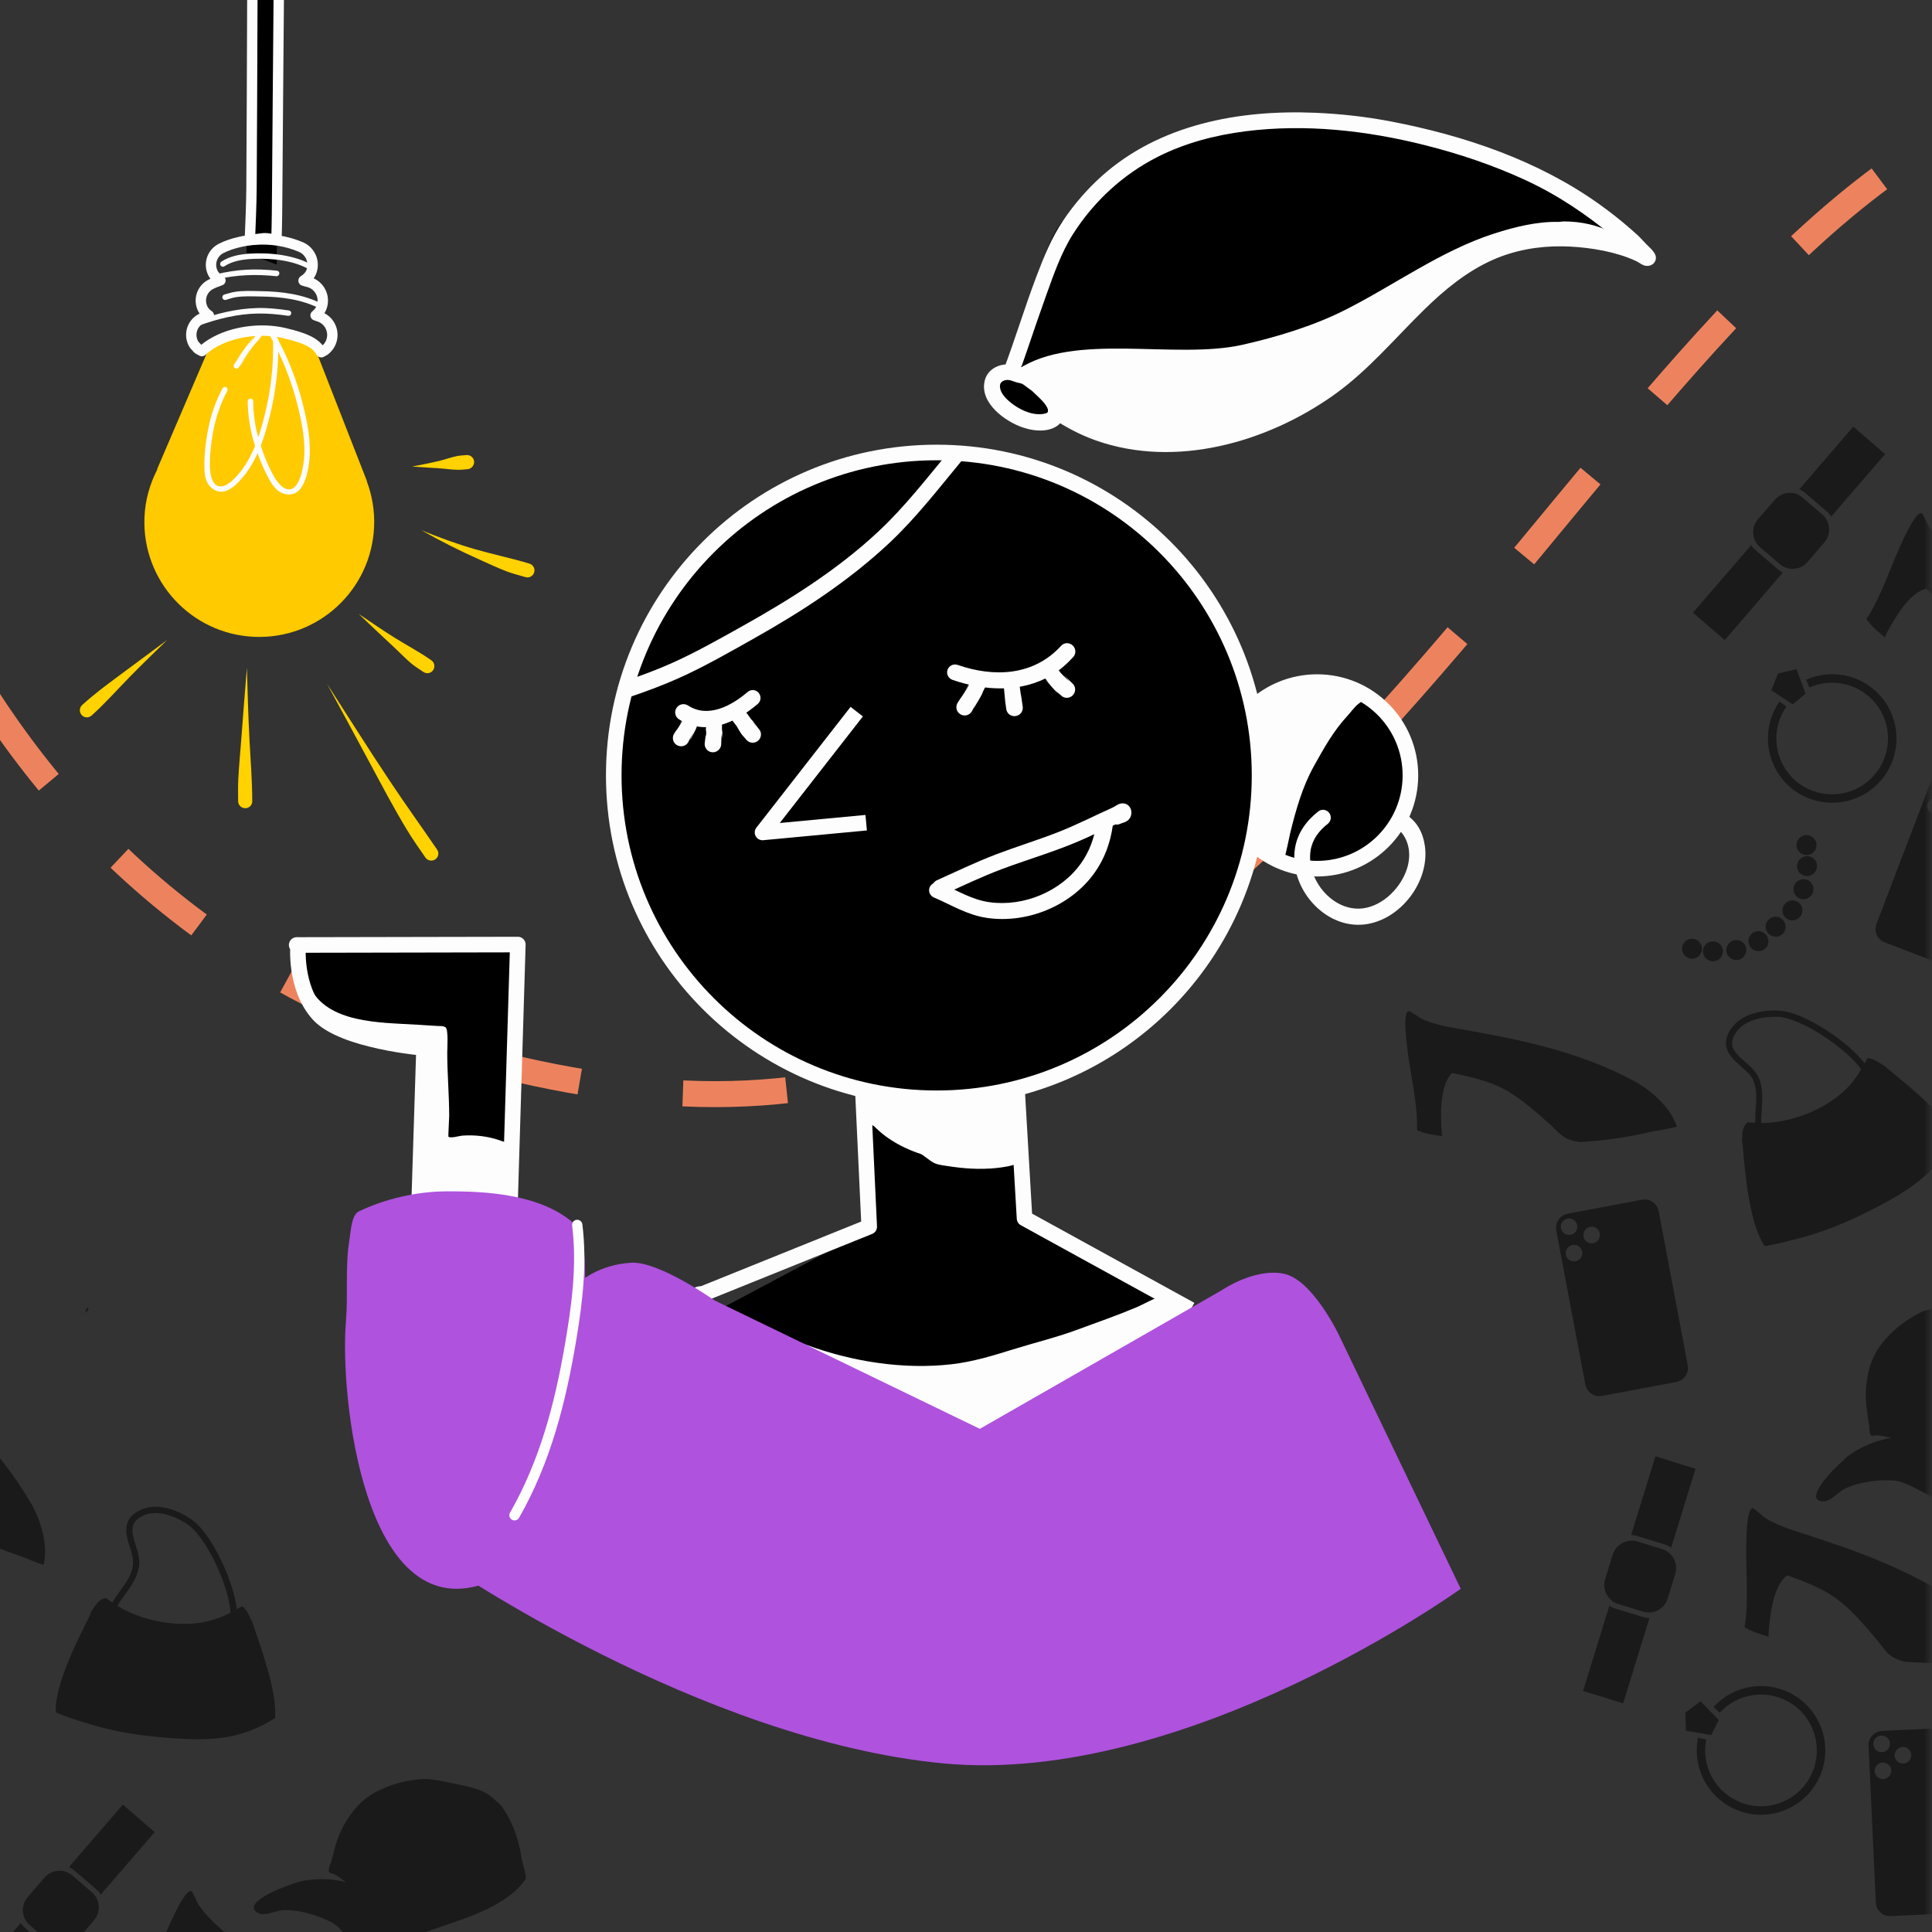 <svg width="372" height="372" viewBox="0 0 372 372" fill="none" xmlns="http://www.w3.org/2000/svg">
<rect x="0" y="0" width="372" height="372" fill="#333333" stroke="none"/>
<g clip-path="url(#clip0_341_3279)">
<mask id="mask0_341_3279" style="mask-type:luminance" maskUnits="userSpaceOnUse" x="-19" y="-141" width="391" height="844">
<path d="M371.5 -141H-18.5V703H371.5V-141Z" fill="white"/>
</mask>
<g mask="url(#mask0_341_3279)">
<path d="M-31.101 60.409C-31.101 60.409 -14.707 193.618 122.004 209.741C258.715 225.865 312.212 28.138 402.671 16.331" stroke="#ED835E" stroke-width="5" stroke-miterlimit="10" stroke-linejoin="round" stroke-dasharray="20 20"/>
<path d="M-37.094 238.625L-47.469 250.625C-47.122 250.79 -46.774 250.987 -46.469 251.25L-42.125 255.031C-41.82 255.295 -41.558 255.587 -41.344 255.906L-30.969 243.906L-37.094 238.625ZM-48.5 251.438C-49.099 251.307 -49.723 251.309 -50.312 251.469C-51.02 251.661 -51.673 252.06 -52.188 252.656L-55.469 256.438C-56.841 258.028 -56.653 260.44 -55.062 261.812L-51.281 265.062C-49.691 266.435 -47.31 266.247 -45.938 264.656L-42.656 260.875C-41.284 259.284 -41.472 256.903 -43.062 255.531L-46.844 252.25C-47.341 251.821 -47.901 251.568 -48.5 251.438ZM16.875 251.656C16.674 252.052 16.468 252.442 16.312 252.844C16.543 252.64 16.763 252.42 17 252.219C17.006 252.214 17.025 252.224 17.031 252.219C17.028 252.209 17.035 252.197 17.031 252.188C16.966 252.016 16.955 251.819 16.875 251.656ZM-23.938 255.281C-25.005 254.933 -27.183 259.74 -27.562 260.531C-29.922 265.456 -31.572 271.091 -34.562 275.656C-34.011 276.379 -33.696 276.777 -33.312 277.156C-32.622 277.84 -31.847 278.504 -31.031 279.188C-30.96 279.014 -30.837 278.665 -30.781 278.562C-29.239 275.713 -26.477 270.617 -23.031 269.781C-20.544 272.178 -18.032 274.529 -16.25 277.531C-14.39 280.666 -13.276 284.543 -12.219 288.031C-11.808 289.386 -11.613 290.986 -10.812 292.188C-10.38 292.837 -9.776 293.426 -9.094 294C-5.012 296.179 -0.974 297.962 3.156 299.344C3.844 299.574 4.399 299.797 5.594 300.281C5.707 300.327 5.75 300.35 5.812 300.375C6.903 300.816 7.7 301.1 8.406 301.312C8.428 301.144 8.486 300.817 8.5 300.75C9.229 297.275 7.78 292.582 6.031 289.562C-0.246 278.726 -8.993 270.718 -18.281 262.5C-19.852 261.11 -21.426 259.563 -22.594 257.812C-22.816 257.479 -23.65 255.375 -23.938 255.281ZM-56.781 261.406L-67.969 274.406L-61.875 279.688L-50.656 266.688C-51.003 266.522 -51.32 266.326 -51.625 266.062L-56 262.281C-56.305 262.018 -56.567 261.725 -56.781 261.406ZM-48.031 285.312L-51.594 286.156L-52.906 289.375L-48.75 292.094L-46.281 290.031L-48.031 285.312ZM-42.312 286.312C-43.631 286.434 -44.934 286.755 -46.188 287.312L-45.531 288.812C-41.182 286.876 -36.036 288.041 -32.938 291.75C-29.132 296.304 -29.727 303.069 -34.281 306.875C-38.835 310.681 -45.601 310.085 -49.406 305.531C-52.537 301.785 -52.725 296.443 -49.969 292.5L-51.312 291.562C-54.49 296.108 -54.264 302.277 -50.656 306.594C-46.271 311.841 -38.466 312.542 -33.219 308.156C-27.971 303.771 -27.271 295.935 -31.656 290.688C-34.334 287.483 -38.358 285.947 -42.312 286.312ZM30.781 290.156C29.609 290.045 28.434 290.162 27.312 290.625C26.923 290.786 26.539 290.986 26.188 291.219C25.819 291.463 25.477 291.757 25.188 292.094C24.116 293.338 24.192 294.899 24.562 296.406C24.771 297.256 25.071 298.066 25.312 298.906C25.483 299.501 25.615 300.129 25.625 300.75C25.632 301.157 25.591 301.574 25.5 301.969C25.103 303.693 23.989 305.127 22.969 306.531C22.491 307.189 22.029 307.868 21.625 308.562C21.214 308.282 20.784 307.993 20.406 307.688C19.409 307.868 18.808 308.416 18 309.656C17.908 309.797 17.733 310.052 17.531 310.375C17.433 310.615 17.327 311.002 17.25 311.156C15.455 314.751 10.428 324.332 10.75 329.688C10.846 329.729 10.933 329.803 11.031 329.844C12.737 330.563 14.185 331.034 17.375 332C22.018 333.406 26.566 334.166 32.406 334.625C41.872 335.368 46.81 334.587 52.938 330.844C53.503 325.727 49.783 316.039 48.562 312.281C48.295 311.733 47.955 311.016 47.812 310.75C47.405 309.99 47.046 309.536 46.562 309.281C46.236 309.488 45.917 309.656 45.594 309.844C45.49 308.987 45.332 308.149 45.125 307.312C44.657 305.428 43.995 303.591 43.219 301.812C42.446 300.042 41.55 298.31 40.5 296.688C39.38 294.956 38.088 293.282 36.312 292.188C34.689 291.186 32.735 290.342 30.781 290.156ZM30.344 291.344C32.352 291.448 34.376 292.387 36 293.438C36.693 293.886 37.311 294.502 37.844 295.125C38.441 295.825 38.97 296.571 39.469 297.344C40.48 298.912 41.349 300.603 42.094 302.312C42.874 304.103 43.519 305.941 43.969 307.844C44.175 308.716 44.331 309.607 44.406 310.5C42.828 311.315 41.263 311.91 39.656 312.25C34.2 313.404 27.509 312.158 22.594 309.219C23.108 308.329 23.742 307.495 24.344 306.656C25.473 305.082 26.548 303.406 26.781 301.438C27.016 299.455 26.01 297.615 25.625 295.719C25.425 294.733 25.399 293.677 26.094 292.875C26.312 292.623 26.566 292.401 26.844 292.219C27.924 291.508 29.139 291.281 30.344 291.344ZM-18.281 304.531C-19.708 303.984 -21.297 304.729 -21.844 306.156L-32.656 334.312C-33.203 335.74 -32.49 337.328 -31.062 337.875L-17.469 343.094C-16.042 343.641 -14.453 342.927 -13.906 341.5L-3.094 313.312C-2.547 311.885 -3.26 310.297 -4.688 309.75L-18.281 304.531ZM-18.812 305.312C-17.991 305.627 -17.56 306.553 -17.875 307.375C-18.19 308.197 -19.116 308.596 -19.938 308.281C-20.759 307.966 -21.19 307.041 -20.875 306.219C-20.56 305.397 -19.634 304.998 -18.812 305.312ZM-15.938 308.969C-15.116 309.284 -14.716 310.21 -15.031 311.031C-15.346 311.853 -16.241 312.252 -17.062 311.938C-17.884 311.623 -18.315 310.697 -18 309.875C-17.685 309.053 -16.759 308.654 -15.938 308.969ZM-20.656 310.156C-19.834 310.471 -19.435 311.397 -19.75 312.219C-20.065 313.041 -20.991 313.44 -21.812 313.125C-22.634 312.81 -23.034 311.916 -22.719 311.094C-22.404 310.272 -21.478 309.842 -20.656 310.156ZM82.25 342.531C78.479 342.587 74.55 343.646 71.375 345.625C68.246 347.576 65.736 351.554 64.688 355.031C64.39 356.017 64.144 357.264 63.75 358.438C63.774 358.439 63.788 358.436 63.812 358.438C63.488 359.145 63.177 359.942 63.344 360.438C63.419 360.663 64.097 360.764 64.281 360.844C65.077 361.188 65.859 361.852 66.562 362.375C66.593 362.397 66.596 362.415 66.625 362.438C64.064 361.634 60.17 361.634 57.469 362.344C56.187 362.764 54.961 363.235 53.719 363.719C51.015 364.867 46.999 367.069 49.844 368.406C51.018 368.958 53.16 367.895 54.375 367.812C57.41 367.605 61.214 368.769 63.875 370.156C66.888 371.727 69.811 378.053 72.562 378.281C74.394 378.433 75.122 376.736 76.344 375.625C77.82 374.282 79.193 373.315 80.75 372.656C80.919 372.483 81.134 372.342 81.375 372.25C81.403 372.239 81.379 372.229 81.406 372.219C82.719 371.72 88.087 369.908 89.281 369.469C95.266 367.268 99.096 364.924 101.281 361.719C101.174 360.299 100.586 358.841 100.375 357.469C99.839 353.968 98.565 350.385 96.375 347.531C95.749 346.978 94.934 346.181 94.344 345.75C93.071 344.821 91.547 344.288 88.875 343.719C88.604 343.661 86.748 343.286 86.312 343.188C84.884 342.865 83.57 342.685 82.25 342.531ZM23.656 347.469L13.281 359.5C13.628 359.665 13.976 359.862 14.281 360.125L18.656 363.875C18.962 364.138 19.192 364.462 19.406 364.781L29.781 352.781L23.656 347.469ZM12.25 360.281C11.651 360.15 11.027 360.184 10.438 360.344C9.73 360.536 9.077 360.935 8.562 361.531L5.312 365.312C3.94 366.903 4.128 369.284 5.719 370.656L9.469 373.938C11.059 375.31 13.472 375.122 14.844 373.531L18.094 369.75C19.466 368.159 19.309 365.747 17.719 364.375L13.938 361.125C13.44 360.696 12.849 360.412 12.25 360.281ZM36.844 364.125C35.777 363.776 33.567 368.615 33.188 369.406C30.828 374.331 29.178 379.966 26.188 384.531C26.738 385.254 27.055 385.652 27.438 386.031C28.128 386.715 28.903 387.379 29.719 388.062C29.79 387.889 29.913 387.541 29.969 387.438C31.511 384.588 34.273 379.492 37.719 378.656C40.206 381.053 42.749 383.404 44.531 386.406C46.391 389.541 47.505 393.387 48.562 396.875C48.973 398.23 49.137 399.861 49.938 401.062C50.37 401.712 51.005 402.301 51.688 402.875C55.769 405.054 59.807 406.837 63.938 408.219C64.626 408.449 65.149 408.641 66.344 409.125C66.457 409.171 66.531 409.193 66.594 409.219C67.684 409.66 68.482 409.975 69.188 410.188C69.209 410.019 69.236 409.692 69.25 409.625C69.979 406.15 68.561 401.426 66.812 398.406C60.535 387.569 51.788 379.594 42.5 371.375C40.929 369.985 39.355 368.438 38.188 366.688C37.965 366.354 37.131 364.219 36.844 364.125ZM4 370.281L-7.219 383.281L-1.094 388.562L10.125 375.562C9.778 375.397 9.43 375.201 9.125 374.938L4.75 371.156C4.445 370.893 4.215 370.6 4 370.281ZM118.5 375.156C117.454 375.351 116.774 376.361 116.969 377.406C117.163 378.452 118.173 379.164 119.219 378.969C120.265 378.774 120.945 377.764 120.75 376.719C120.555 375.673 119.546 374.962 118.5 375.156ZM116.438 378.656C115.392 378.851 114.711 379.861 114.906 380.906C115.101 381.952 116.11 382.664 117.156 382.469C118.202 382.274 118.882 381.264 118.688 380.219C118.493 379.173 117.483 378.462 116.438 378.656ZM89.25 380.594C88.204 380.789 87.524 381.798 87.719 382.844C87.913 383.89 88.923 384.601 89.969 384.406C91.015 384.212 91.695 383.202 91.5 382.156C91.305 381.11 90.296 380.399 89.25 380.594ZM113.531 382.094C112.485 382.288 111.805 383.298 112 384.344C112.195 385.39 113.204 386.07 114.25 385.875C115.296 385.68 115.976 384.671 115.781 383.625C115.587 382.579 114.577 381.899 113.531 382.094ZM92.406 383.156C91.36 383.351 90.68 384.329 90.875 385.375C91.07 386.421 92.079 387.132 93.125 386.938C94.171 386.743 94.851 385.734 94.656 384.688C94.462 383.642 93.452 382.962 92.406 383.156ZM109.594 384.469C108.548 384.663 107.836 385.673 108.031 386.719C108.226 387.765 109.235 388.445 110.281 388.25C111.327 388.055 112.007 387.046 111.812 386C111.618 384.954 110.64 384.274 109.594 384.469ZM96.375 385.281C95.329 385.476 94.649 386.485 94.844 387.531C95.038 388.577 96.048 389.288 97.094 389.094C98.14 388.899 98.82 387.89 98.625 386.844C98.43 385.798 97.421 385.086 96.375 385.281ZM105.188 385.438C104.142 385.632 103.462 386.641 103.656 387.688C103.851 388.733 104.829 389.413 105.875 389.219C106.921 389.024 107.632 388.015 107.438 386.969C107.243 385.923 106.233 385.243 105.188 385.438ZM100.906 386.062C99.86 386.257 99.18 387.266 99.375 388.312C99.57 389.358 100.579 390.07 101.625 389.875C102.671 389.68 103.351 388.671 103.156 387.625C102.961 386.579 101.952 385.868 100.906 386.062ZM12.719 394.188L9.156 395.031L7.875 398.25L12.031 400.938L14.5 398.875L12.719 394.188ZM18.438 395.188C17.119 395.31 15.816 395.63 14.562 396.188L15.25 397.688C19.599 395.751 24.745 396.916 27.844 400.625C31.649 405.179 31.054 411.944 26.5 415.75C21.946 419.556 15.149 418.96 11.344 414.406C8.213 410.66 8.025 405.287 10.781 401.344L9.438 400.406C6.26 404.951 6.486 411.121 10.094 415.438C14.479 420.685 22.284 421.385 27.531 417C32.779 412.615 33.479 404.81 29.094 399.562C26.416 396.358 22.392 394.821 18.438 395.188ZM91.562 399.031C90.39 398.92 89.215 399.037 88.094 399.5C87.704 399.661 87.32 399.861 86.969 400.094C86.6 400.338 86.258 400.601 85.969 400.938C84.897 402.182 84.974 403.743 85.344 405.25C85.552 406.1 85.821 406.941 86.062 407.781C86.233 408.376 86.396 409.003 86.406 409.625C86.413 410.032 86.341 410.418 86.25 410.812C85.853 412.537 84.739 414.002 83.719 415.406C83.241 416.064 82.81 416.743 82.406 417.438C81.995 417.157 81.566 416.868 81.188 416.562C80.19 416.743 79.558 417.291 78.75 418.531C78.658 418.672 78.514 418.927 78.312 419.25C78.214 419.49 78.077 419.846 78 420C76.205 423.595 71.209 433.207 71.531 438.562C71.627 438.604 71.715 438.646 71.812 438.688C73.519 439.406 74.966 439.909 78.156 440.875C82.8 442.281 87.348 443.041 93.188 443.5C102.654 444.243 107.591 443.462 113.719 439.719C114.285 434.602 110.565 424.883 109.344 421.125C109.077 420.577 108.737 419.891 108.594 419.625C108.186 418.865 107.796 418.411 107.312 418.156C106.986 418.363 106.667 418.531 106.344 418.719C106.24 417.862 106.082 417.024 105.875 416.188C105.408 414.303 104.745 412.466 103.969 410.688C103.196 408.917 102.3 407.185 101.25 405.562C100.13 403.831 98.838 402.157 97.062 401.062C95.439 400.061 93.516 399.217 91.562 399.031ZM91.094 400.188C93.102 400.292 95.158 401.262 96.781 402.312C97.474 402.761 98.061 403.376 98.594 404C99.191 404.7 99.72 405.446 100.219 406.219C101.23 407.787 102.099 409.447 102.844 411.156C103.624 412.947 104.3 414.817 104.75 416.719C104.956 417.591 105.112 418.482 105.188 419.375C103.609 420.19 102.045 420.785 100.438 421.125C94.982 422.279 88.29 421.032 83.375 418.094C83.889 417.204 84.492 416.339 85.094 415.5C86.223 413.926 87.298 412.249 87.531 410.281C87.766 408.299 86.791 406.489 86.406 404.594C86.206 403.608 86.18 402.521 86.875 401.719C87.093 401.467 87.347 401.276 87.625 401.094C88.705 400.383 89.888 400.125 91.094 400.188ZM42.5 413.406C41.073 412.859 39.453 413.573 38.906 415L28.125 443.188C27.578 444.615 28.292 446.203 29.719 446.75L43.281 451.969C44.708 452.516 46.328 451.802 46.875 450.375L57.656 422.188C58.203 420.76 57.49 419.172 56.062 418.625L42.5 413.406ZM41.969 414.188C42.791 414.502 43.19 415.397 42.875 416.219C42.56 417.041 41.634 417.471 40.812 417.156C39.991 416.841 39.591 415.915 39.906 415.094C40.221 414.272 41.147 413.873 41.969 414.188ZM-26.719 414.969C-30.49 415.024 -34.418 416.083 -37.594 418.062C-40.722 420.013 -43.202 423.992 -44.25 427.469C-44.547 428.454 -44.824 429.701 -45.219 430.875C-45.195 430.877 -45.149 430.905 -45.125 430.906C-45.449 431.614 -45.792 432.379 -45.625 432.875C-45.549 433.1 -44.871 433.202 -44.688 433.281C-43.892 433.626 -43.109 434.289 -42.406 434.812C-42.376 434.835 -42.342 434.852 -42.312 434.875C-44.873 434.072 -48.768 434.071 -51.469 434.781C-52.751 435.202 -54.008 435.673 -55.25 436.156C-57.953 437.305 -61.97 439.506 -59.125 440.844C-57.951 441.396 -55.809 440.364 -54.594 440.281C-51.559 440.074 -47.755 441.206 -45.094 442.594C-42.081 444.164 -39.157 450.49 -36.406 450.719C-34.575 450.871 -33.815 449.174 -32.594 448.062C-31.118 446.719 -29.776 445.753 -28.219 445.094C-28.049 444.921 -27.835 444.78 -27.594 444.688C-27.566 444.677 -27.559 444.667 -27.531 444.656C-26.219 444.158 -20.882 442.345 -19.688 441.906C-13.702 439.706 -9.873 437.361 -7.688 434.156C-7.795 432.736 -8.383 431.309 -8.594 429.938C-9.13 426.437 -10.372 422.822 -12.562 419.969C-13.188 419.415 -14.004 418.618 -14.594 418.188C-15.866 417.259 -17.422 416.726 -20.094 416.156C-20.365 416.098 -22.19 415.723 -22.625 415.625C-24.054 415.303 -25.399 415.123 -26.719 414.969ZM44.844 417.844C45.666 418.159 46.065 419.085 45.75 419.906C45.435 420.728 44.509 421.127 43.688 420.812C42.866 420.498 42.466 419.572 42.781 418.75C43.096 417.928 44.022 417.529 44.844 417.844ZM40.094 419.031C40.916 419.346 41.346 420.272 41.031 421.094C40.716 421.916 39.791 422.315 38.969 422C38.147 421.685 37.748 420.759 38.062 419.938C38.377 419.116 39.272 418.716 40.094 419.031ZM-85.312 419.938L-95.656 431.938C-95.309 432.103 -94.993 432.299 -94.688 432.562L-90.312 436.344C-90.007 436.607 -89.746 436.9 -89.531 437.219L-79.188 425.219L-85.312 419.938ZM-96.688 432.75C-97.286 432.619 -97.911 432.622 -98.5 432.781C-99.207 432.973 -99.892 433.372 -100.406 433.969L-103.656 437.75C-105.028 439.341 -104.84 441.753 -103.25 443.125L-99.469 446.375C-97.878 447.747 -95.497 447.559 -94.125 445.969L-90.844 442.188C-89.472 440.597 -89.659 438.216 -91.25 436.844L-95.031 433.562C-95.528 433.134 -96.089 432.881 -96.688 432.75ZM-72.125 436.594C-73.192 436.245 -75.371 441.052 -75.75 441.844C-78.11 446.769 -79.759 452.404 -82.75 456.969C-82.199 457.692 -81.883 458.09 -81.5 458.469C-80.809 459.153 -80.034 459.816 -79.219 460.5C-79.147 460.326 -79.025 459.978 -78.969 459.875C-77.426 457.025 -74.665 451.929 -71.219 451.094C-68.732 453.491 -66.219 455.841 -64.438 458.844C-62.578 461.979 -61.463 465.855 -60.406 469.344C-59.996 470.699 -59.8 472.298 -59 473.5C-58.567 474.15 -57.964 474.738 -57.281 475.312C-53.2 477.492 -49.162 479.274 -45.031 480.656C-44.343 480.886 -43.82 481.109 -42.625 481.594C-42.512 481.64 -42.438 481.662 -42.375 481.688C-41.285 482.129 -40.487 482.412 -39.781 482.625C-39.759 482.457 -39.733 482.129 -39.719 482.062C-38.99 478.587 -40.407 473.894 -42.156 470.875C-48.434 460.038 -57.181 452.062 -66.469 443.844C-68.04 442.454 -69.614 440.875 -70.781 439.125C-71.004 438.792 -71.838 436.688 -72.125 436.594ZM-104.969 442.719L-116.188 455.719L-110.062 461L-98.844 448C-99.191 447.835 -99.507 447.639 -99.812 447.375L-104.188 443.594C-104.493 443.33 -104.754 443.038 -104.969 442.719ZM9.531 447.625C8.485 447.82 7.805 448.829 8 449.875C8.195 450.921 9.204 451.601 10.25 451.406C11.296 451.212 11.976 450.202 11.781 449.156C11.586 448.11 10.577 447.43 9.531 447.625ZM7.5 451.125C6.454 451.32 5.743 452.329 5.938 453.375C6.132 454.421 7.142 455.101 8.188 454.906C9.233 454.712 9.945 453.702 9.75 452.656C9.555 451.61 8.546 450.93 7.5 451.125ZM-19.688 453.062C-20.733 453.257 -21.445 454.266 -21.25 455.312C-21.055 456.358 -20.046 457.039 -19 456.844C-17.954 456.649 -17.274 455.64 -17.469 454.594C-17.663 453.548 -18.642 452.868 -19.688 453.062ZM4.594 454.562C3.548 454.757 2.837 455.736 3.031 456.781C3.226 457.827 4.235 458.538 5.281 458.344C6.327 458.149 7.007 457.139 6.812 456.094C6.618 455.048 5.64 454.368 4.594 454.562ZM-16.531 455.594C-17.577 455.788 -18.257 456.798 -18.062 457.844C-17.868 458.89 -16.89 459.57 -15.844 459.375C-14.798 459.18 -14.086 458.171 -14.281 457.125C-14.476 456.079 -15.485 455.399 -16.531 455.594ZM0.625 456.906C-0.421 457.101 -1.101 458.111 -0.906 459.156C-0.712 460.202 0.298 460.882 1.344 460.688C2.39 460.493 3.07 459.483 2.875 458.438C2.68 457.392 1.671 456.712 0.625 456.906ZM-12.594 457.75C-13.64 457.945 -14.32 458.954 -14.125 460C-13.93 461.046 -12.921 461.726 -11.875 461.531C-10.829 461.337 -10.149 460.327 -10.344 459.281C-10.539 458.235 -11.548 457.555 -12.594 457.75ZM-3.781 457.875C-4.827 458.07 -5.507 459.079 -5.312 460.125C-5.118 461.171 -4.108 461.882 -3.062 461.688C-2.017 461.493 -1.337 460.483 -1.531 459.438C-1.726 458.392 -2.735 457.68 -3.781 457.875ZM-8.062 458.531C-9.108 458.726 -9.788 459.735 -9.594 460.781C-9.399 461.827 -8.39 462.508 -7.344 462.312C-6.298 462.118 -5.618 461.108 -5.812 460.062C-6.007 459.017 -7.017 458.337 -8.062 458.531ZM-96.219 466.625L-99.812 467.469L-101.094 470.688L-96.938 473.406L-94.469 471.344L-96.219 466.625ZM-90.5 467.625C-91.818 467.747 -93.153 468.067 -94.406 468.625L-93.719 470.125C-89.369 468.189 -84.224 469.354 -81.125 473.062C-77.319 477.617 -77.915 484.382 -82.469 488.188C-87.023 491.993 -93.788 491.398 -97.594 486.844C-100.724 483.097 -100.944 477.756 -98.188 473.812L-99.5 472.875C-102.677 477.42 -102.482 483.589 -98.875 487.906C-94.49 493.154 -86.654 493.854 -81.406 489.469C-76.159 485.084 -75.49 477.279 -79.875 472.031C-82.553 468.826 -86.545 467.259 -90.5 467.625ZM-66.469 485.844C-67.896 485.297 -69.484 486.041 -70.031 487.469L-80.844 515.625C-81.391 517.052 -80.677 518.672 -79.25 519.219L-65.656 524.406C-64.229 524.953 -62.641 524.24 -62.094 522.812L-51.312 494.625C-50.766 493.198 -51.448 491.609 -52.875 491.062L-66.469 485.844ZM-67 486.625C-66.178 486.94 -65.779 487.866 -66.094 488.688C-66.409 489.509 -67.334 489.909 -68.156 489.594C-68.978 489.279 -69.377 488.353 -69.062 487.531C-68.748 486.709 -67.822 486.31 -67 486.625ZM-64.125 490.281C-63.303 490.596 -62.904 491.522 -63.219 492.344C-63.534 493.166 -64.428 493.565 -65.25 493.25C-66.072 492.935 -66.502 492.009 -66.188 491.188C-65.873 490.366 -64.947 489.966 -64.125 490.281ZM-68.844 491.469C-68.022 491.784 -67.623 492.709 -67.938 493.531C-68.252 494.353 -69.178 494.752 -70 494.438C-70.822 494.123 -71.221 493.228 -70.906 492.406C-70.591 491.584 -69.666 491.154 -68.844 491.469Z" fill="#1A1A1A"/>
<path d="M415.438 77.219C411.666 77.274 407.707 78.333 404.531 80.312C401.403 82.263 398.923 86.242 397.875 89.719C397.578 90.704 397.332 91.951 396.938 93.125C396.961 93.127 396.976 93.123 397 93.125C396.676 93.832 396.333 94.629 396.5 95.125C396.576 95.35 397.254 95.452 397.438 95.531C398.233 95.876 399.047 96.508 399.75 97.031C399.78 97.054 399.783 97.102 399.812 97.125C397.252 96.322 393.357 96.321 390.656 97.031C389.375 97.452 388.117 97.923 386.875 98.406C384.172 99.555 380.155 101.756 383 103.094C384.174 103.646 386.348 102.583 387.562 102.5C390.597 102.293 394.37 103.456 397.031 104.844C400.044 106.414 402.968 112.74 405.719 112.969C407.55 113.121 408.31 111.424 409.531 110.312C411.007 108.969 412.38 108.002 413.938 107.344C414.107 107.171 414.29 106.998 414.531 106.906C414.559 106.896 414.566 106.886 414.594 106.875C415.906 106.376 421.244 104.596 422.438 104.156C428.423 101.956 432.283 99.611 434.469 96.406C434.361 94.986 433.773 93.528 433.562 92.156C433.026 88.656 431.753 85.073 429.562 82.219C428.937 81.665 428.122 80.868 427.531 80.438C426.259 79.509 424.734 78.976 422.062 78.406C421.791 78.348 419.935 77.973 419.5 77.875C418.071 77.553 416.758 77.373 415.438 77.219ZM356.844 82.156L346.469 94.188C346.816 94.353 347.164 94.549 347.469 94.812L351.844 98.562C352.149 98.826 352.379 99.15 352.594 99.469L362.969 87.438L356.844 82.156ZM345.438 94.969C344.839 94.838 344.214 94.871 343.625 95.031C342.918 95.223 342.265 95.622 341.75 96.219L338.5 99.969C337.128 101.559 337.284 103.972 338.875 105.344L342.656 108.594C344.247 109.966 346.659 109.809 348.031 108.219L351.281 104.438C352.653 102.847 352.465 100.435 350.875 99.062L347.094 95.812C346.597 95.384 346.036 95.1 345.438 94.969ZM370 98.812C368.933 98.464 366.755 103.271 366.375 104.062C364.015 108.987 362.366 114.653 359.375 119.219C359.926 119.942 360.242 120.308 360.625 120.688C361.316 121.372 362.091 122.035 362.906 122.719C362.978 122.545 363.101 122.228 363.156 122.125C364.699 119.275 367.46 114.179 370.906 113.344C373.393 115.741 375.937 118.091 377.719 121.094C379.579 124.229 380.661 128.074 381.719 131.562C382.129 132.917 382.325 134.517 383.125 135.719C383.558 136.369 384.192 136.988 384.875 137.562C388.957 139.742 392.964 141.524 397.094 142.906C397.782 143.136 398.337 143.328 399.531 143.812C399.645 143.858 399.688 143.881 399.75 143.906C400.84 144.348 401.638 144.631 402.344 144.844C402.366 144.676 402.423 144.348 402.438 144.281C403.166 140.806 401.718 136.113 399.969 133.094C393.691 122.257 384.945 114.281 375.656 106.062C374.085 104.673 372.543 103.126 371.375 101.375C371.153 101.042 370.287 98.906 370 98.812ZM337.188 104.969L325.969 117.969L332.094 123.25L343.281 110.25C342.934 110.085 342.617 109.857 342.312 109.594L337.938 105.844C337.632 105.58 337.402 105.288 337.188 104.969ZM451.688 109.844C450.642 110.038 449.93 111.048 450.125 112.094C450.32 113.14 451.329 113.82 452.375 113.625C453.421 113.43 454.101 112.452 453.906 111.406C453.712 110.36 452.733 109.649 451.688 109.844ZM449.625 113.344C448.579 113.538 447.899 114.548 448.094 115.594C448.288 116.64 449.298 117.351 450.344 117.156C451.39 116.962 452.069 115.952 451.875 114.906C451.68 113.86 450.67 113.149 449.625 113.344ZM422.438 115.281C421.392 115.476 420.712 116.486 420.906 117.531C421.101 118.577 422.11 119.288 423.156 119.094C424.202 118.899 424.882 117.89 424.688 116.844C424.493 115.798 423.483 115.086 422.438 115.281ZM446.719 116.781C445.673 116.976 444.993 117.985 445.188 119.031C445.382 120.077 446.361 120.757 447.406 120.562C448.452 120.368 449.163 119.358 448.969 118.312C448.774 117.267 447.764 116.587 446.719 116.781ZM425.594 117.812C424.548 118.007 423.868 119.017 424.062 120.062C424.257 121.108 425.267 121.82 426.312 121.625C427.358 121.43 428.039 120.421 427.844 119.375C427.649 118.329 426.64 117.618 425.594 117.812ZM442.75 119.125C441.704 119.32 441.024 120.329 441.219 121.375C441.413 122.421 442.423 123.132 443.469 122.938C444.515 122.743 445.195 121.733 445 120.688C444.805 119.642 443.796 118.93 442.75 119.125ZM429.562 119.969C428.517 120.163 427.805 121.173 428 122.219C428.195 123.265 429.204 123.945 430.25 123.75C431.296 123.555 432.008 122.546 431.812 121.5C431.618 120.454 430.608 119.774 429.562 119.969ZM438.375 120.125C437.329 120.32 436.618 121.329 436.812 122.375C437.007 123.421 438.016 124.101 439.062 123.906C440.108 123.712 440.82 122.702 440.625 121.656C440.43 120.61 439.421 119.93 438.375 120.125ZM434.094 120.75C433.048 120.945 432.368 121.954 432.562 123C432.757 124.046 433.735 124.726 434.781 124.531C435.827 124.337 436.539 123.358 436.344 122.312C436.149 121.267 435.14 120.555 434.094 120.75ZM345.906 128.844L342.344 129.688L341.062 132.906L345.188 135.625L347.656 133.562L345.906 128.844ZM351.625 129.875C350.307 129.997 349.003 130.317 347.75 130.875L348.406 132.375C352.756 130.439 357.932 131.604 361.031 135.312C364.837 139.867 364.211 146.632 359.656 150.438C355.102 154.243 348.337 153.648 344.531 149.094C341.401 145.347 341.212 139.974 343.969 136.031L342.625 135.094C339.448 139.639 339.674 145.808 343.281 150.125C347.666 155.373 355.471 156.073 360.719 151.688C365.966 147.302 366.667 139.498 362.281 134.25C359.603 131.045 355.58 129.509 351.625 129.875ZM424.75 133.719C423.578 133.607 422.371 133.724 421.25 134.188C420.861 134.348 420.508 134.549 420.156 134.781C419.787 135.025 419.446 135.289 419.156 135.625C418.084 136.87 418.13 138.43 418.5 139.938C418.709 140.788 419.009 141.628 419.25 142.469C419.421 143.064 419.583 143.691 419.594 144.312C419.6 144.719 419.529 145.105 419.438 145.5C419.04 147.224 417.927 148.69 416.906 150.094C416.429 150.751 415.967 151.399 415.562 152.094C415.151 151.814 414.722 151.555 414.344 151.25C413.346 151.43 412.745 151.979 411.938 153.219C411.846 153.359 411.701 153.614 411.5 153.938C411.402 154.177 411.265 154.533 411.188 154.688C409.392 158.282 404.365 167.894 404.688 173.25C404.784 173.292 404.871 173.334 404.969 173.375C406.675 174.094 408.122 174.565 411.312 175.531C415.956 176.937 420.535 177.698 426.375 178.156C435.841 178.899 440.748 178.15 446.875 174.406C447.441 169.29 443.721 159.57 442.5 155.812C442.233 155.264 441.893 154.578 441.75 154.312C441.342 153.553 440.983 153.068 440.5 152.812C440.174 153.019 439.854 153.218 439.531 153.406C439.427 152.55 439.27 151.68 439.062 150.844C438.595 148.959 437.932 147.122 437.156 145.344C436.384 143.573 435.488 141.873 434.438 140.25C433.317 138.519 432.026 136.814 430.25 135.719C428.626 134.718 426.704 133.904 424.75 133.719ZM424.281 134.875C426.29 134.98 428.345 135.949 429.969 137C430.661 137.448 431.249 138.064 431.781 138.688C432.379 139.388 432.908 140.133 433.406 140.906C434.418 142.475 435.286 144.134 436.031 145.844C436.811 147.635 437.456 149.504 437.906 151.406C438.113 152.278 438.269 153.169 438.344 154.062C436.765 154.877 435.201 155.473 433.594 155.812C428.138 156.966 421.478 155.689 416.562 152.75C417.077 151.86 417.68 151.027 418.281 150.188C419.41 148.614 420.486 146.936 420.719 144.969C420.953 142.986 419.947 141.177 419.562 139.281C419.362 138.296 419.367 137.209 420.062 136.406C420.281 136.154 420.535 135.964 420.812 135.781C421.893 135.071 423.076 134.812 424.281 134.875ZM375.656 148.094C374.229 147.547 372.64 148.26 372.094 149.688L361.312 177.875C360.766 179.302 361.448 180.891 362.875 181.438L376.469 186.656C377.896 187.203 379.485 186.459 380.031 185.031L390.844 156.875C391.391 155.448 390.677 153.828 389.25 153.281L375.656 148.094ZM375.125 148.875C375.947 149.19 376.377 150.084 376.062 150.906C375.748 151.728 374.822 152.159 374 151.844C373.178 151.529 372.779 150.603 373.094 149.781C373.409 148.959 374.303 148.56 375.125 148.875ZM378 152.531C378.822 152.846 379.252 153.741 378.938 154.562C378.623 155.384 377.697 155.815 376.875 155.5C376.053 155.185 375.654 154.259 375.969 153.438C376.284 152.616 377.178 152.216 378 152.531ZM373.281 153.719C374.103 154.034 374.502 154.96 374.188 155.781C373.873 156.603 372.947 157.002 372.125 156.688C371.303 156.373 370.904 155.447 371.219 154.625C371.534 153.803 372.459 153.404 373.281 153.719ZM347.938 160.781C347.446 160.756 346.956 160.924 346.562 161.281C345.774 161.995 345.692 163.211 346.406 164C347.12 164.789 348.336 164.87 349.125 164.156C349.914 163.442 349.995 162.226 349.281 161.438C348.924 161.043 348.429 160.807 347.938 160.781ZM348.031 164.844C347.538 164.819 347.051 164.987 346.656 165.344C345.868 166.058 345.786 167.274 346.5 168.062C347.214 168.851 348.43 168.902 349.219 168.188C350.007 167.473 350.089 166.257 349.375 165.469C349.018 165.074 348.524 164.868 348.031 164.844ZM347.344 169.281C346.852 169.258 346.363 169.424 345.969 169.781C345.18 170.495 345.098 171.711 345.812 172.5C346.527 173.289 347.743 173.37 348.531 172.656C349.32 171.942 349.401 170.695 348.688 169.906C348.33 169.512 347.835 169.304 347.344 169.281ZM345.219 173.375C344.727 173.349 344.238 173.518 343.844 173.875C343.055 174.589 342.974 175.805 343.688 176.594C344.402 177.382 345.618 177.433 346.406 176.719C347.195 176.005 347.277 174.789 346.562 174C346.205 173.606 345.71 173.401 345.219 173.375ZM342 176.5C341.507 176.476 340.988 176.643 340.594 177C339.805 177.714 339.755 178.93 340.469 179.719C341.183 180.507 342.399 180.589 343.188 179.875C343.976 179.161 344.027 177.945 343.312 177.156C342.955 176.762 342.493 176.525 342 176.5ZM338.688 179.281C338.194 179.257 337.675 179.424 337.281 179.781C336.493 180.495 336.442 181.711 337.156 182.5C337.87 183.289 339.086 183.37 339.875 182.656C340.664 181.942 340.714 180.726 340 179.938C339.643 179.543 339.181 179.306 338.688 179.281ZM325.906 180.75C325.414 180.724 324.894 180.893 324.5 181.25C323.711 181.964 323.661 183.18 324.375 183.969C325.089 184.757 326.305 184.808 327.094 184.094C327.882 183.38 327.933 182.164 327.219 181.375C326.862 180.981 326.398 180.776 325.906 180.75ZM334.406 181C333.914 180.977 333.426 181.143 333.031 181.5C332.243 182.214 332.161 183.43 332.875 184.219C333.589 185.007 334.805 185.089 335.594 184.375C336.382 183.661 336.464 182.414 335.75 181.625C335.393 181.231 334.898 181.023 334.406 181ZM329.906 181.25C329.413 181.226 328.925 181.393 328.531 181.75C327.743 182.464 327.692 183.68 328.406 184.469C329.12 185.257 330.336 185.308 331.125 184.594C331.914 183.88 331.964 182.664 331.25 181.875C330.893 181.481 330.399 181.274 329.906 181.25ZM341.875 194.562C339.967 194.561 337.886 194.853 336.125 195.719C335.068 196.238 334.118 196.955 333.406 197.938C333.159 198.279 332.928 198.649 332.75 199.031C332.564 199.432 332.445 199.844 332.375 200.281C332.115 201.903 332.988 203.192 334.094 204.281C334.717 204.896 335.385 205.473 336.031 206.062C336.489 206.48 336.946 206.913 337.281 207.438C337.5 207.78 337.651 208.178 337.781 208.562C338.347 210.239 338.164 212.051 338.031 213.781C337.969 214.591 337.949 215.384 337.969 216.188C337.472 216.164 336.951 216.155 336.469 216.094C335.714 216.77 335.475 217.583 335.438 219.062C335.433 219.23 335.439 219.494 335.438 219.875C335.479 220.131 335.547 220.515 335.562 220.688C335.918 224.69 336.699 235.514 339.781 239.906C339.885 239.891 339.989 239.891 340.094 239.875C341.924 239.593 343.402 239.225 346.625 238.375C351.316 237.138 355.599 235.389 360.812 232.719C369.263 228.39 373.057 225.15 376.312 218.75C374.112 214.096 365.854 207.81 362.844 205.25C362.329 204.923 361.667 204.495 361.406 204.344C360.661 203.911 360.108 203.714 359.562 203.75C359.393 204.097 359.208 204.42 359.031 204.75C358.494 204.075 357.928 203.416 357.312 202.812C355.926 201.453 354.405 200.233 352.812 199.125C351.226 198.022 349.558 197.019 347.812 196.188C345.951 195.301 343.961 194.564 341.875 194.562ZM271.219 194.688C270.127 194.95 270.783 200.221 270.875 201.094C271.447 206.525 272.998 212.169 272.844 217.625C273.692 217.952 274.194 218.128 274.719 218.25C275.666 218.47 276.666 218.627 277.719 218.781C277.689 218.596 277.6 218.242 277.594 218.125C277.413 214.89 277.097 209.111 279.594 206.594C282.968 207.332 286.346 208.002 289.438 209.625C292.665 211.32 295.646 214.022 298.375 216.438C299.435 217.376 300.438 218.646 301.75 219.25C302.459 219.577 303.305 219.776 304.188 219.906C308.806 219.622 313.164 219.02 317.406 218.031C318.113 217.867 318.666 217.776 319.938 217.562C320.058 217.542 320.121 217.511 320.188 217.5C321.348 217.304 322.193 217.126 322.906 216.938C322.837 216.783 322.71 216.502 322.688 216.438C321.487 213.096 317.791 209.842 314.719 208.188C303.692 202.25 292.062 200.036 279.844 197.906C277.778 197.546 275.63 197.035 273.719 196.156C273.355 195.989 271.513 194.617 271.219 194.688ZM342.281 195.781C343.106 195.8 343.938 196.029 344.719 196.281C345.595 196.564 346.452 196.915 347.281 197.312C348.965 198.118 350.563 199.09 352.094 200.156C353.697 201.272 355.244 202.491 356.625 203.875C357.258 204.509 357.843 205.185 358.375 205.906C357.458 207.427 356.44 208.775 355.25 209.906C351.208 213.749 344.851 216.176 339.125 216.25C339.096 215.223 339.178 214.186 339.25 213.156C339.386 211.224 339.427 209.236 338.594 207.438C337.754 205.626 335.947 204.568 334.625 203.156C333.938 202.422 333.359 201.516 333.531 200.469C333.585 200.14 333.704 199.832 333.844 199.531C334.391 198.36 335.284 197.547 336.344 196.969C338.109 196.005 340.347 195.738 342.281 195.781ZM316.156 231L301.875 233.688C300.373 233.97 299.374 235.435 299.656 236.938L305.25 266.562C305.532 268.065 306.967 269.064 308.469 268.781L322.75 266.094C324.252 265.811 325.251 264.377 324.969 262.875L319.375 233.219C319.093 231.717 317.658 230.718 316.156 231ZM301.812 234.625C302.677 234.462 303.525 235.042 303.688 235.906C303.85 236.771 303.271 237.587 302.406 237.75C301.541 237.913 300.725 237.334 300.562 236.469C300.4 235.604 300.948 234.788 301.812 234.625ZM306.188 236.219C307.052 236.056 307.869 236.635 308.031 237.5C308.194 238.365 307.646 239.212 306.781 239.375C305.916 239.538 305.069 238.958 304.906 238.094C304.744 237.229 305.323 236.382 306.188 236.219ZM302.781 239.719C303.646 239.556 304.494 240.135 304.656 241C304.819 241.865 304.24 242.681 303.375 242.844C302.51 243.006 301.663 242.459 301.5 241.594C301.337 240.729 301.916 239.882 302.781 239.719ZM380.312 250.312C379.381 250.37 378.307 250.538 376.969 250.812C376.697 250.868 374.876 251.259 374.438 251.344C372.999 251.621 371.709 252.019 370.438 252.406C367.005 253.968 363.803 256.507 361.688 259.594C359.603 262.635 358.942 267.269 359.375 270.875C359.498 271.897 359.735 273.142 359.844 274.375C359.866 274.367 359.915 274.383 359.938 274.375C359.924 275.153 359.93 275.988 360.281 276.375C360.441 276.551 361.112 276.376 361.312 276.375C362.18 276.372 363.146 276.646 364 276.844C364.036 276.852 364.089 276.896 364.125 276.906C361.457 277.197 357.877 278.735 355.688 280.469C354.682 281.368 353.725 282.309 352.781 283.25C350.765 285.386 347.951 289.008 351.094 289.094C352.39 289.129 353.951 287.313 355.031 286.75C357.729 285.344 361.662 284.858 364.656 285.062C368.046 285.294 373.262 289.924 375.875 289.031C377.614 288.437 377.639 286.602 378.312 285.094C379.126 283.272 379.962 281.821 381.125 280.594C381.211 280.367 381.347 280.15 381.531 279.969C381.552 279.948 381.542 279.927 381.562 279.906C382.565 278.923 386.738 275.131 387.656 274.25C392.258 269.835 394.845 266.156 395.562 262.344C394.895 261.086 393.774 259.985 393.031 258.812C391.137 255.821 388.526 253.049 385.375 251.312C384.58 251.056 383.525 250.658 382.812 250.5C382.044 250.33 381.244 250.255 380.312 250.312ZM418.156 267.469C417.673 267.375 417.159 267.482 416.719 267.781C415.839 268.379 415.621 269.557 416.219 270.438C416.816 271.318 417.995 271.566 418.875 270.969C419.755 270.371 420.004 269.162 419.406 268.281C419.107 267.841 418.64 267.563 418.156 267.469ZM417.688 271.5C417.202 271.407 416.69 271.482 416.25 271.781C415.37 272.379 415.152 273.588 415.75 274.469C416.348 275.349 417.526 275.598 418.406 275C419.286 274.402 419.535 273.193 418.938 272.312C418.639 271.872 418.172 271.593 417.688 271.5ZM416.406 275.812C415.922 275.721 415.409 275.795 414.969 276.094C414.089 276.691 413.84 277.901 414.438 278.781C415.035 279.661 416.245 279.879 417.125 279.281C418.005 278.684 418.223 277.505 417.625 276.625C417.326 276.185 416.89 275.904 416.406 275.812ZM413.719 279.562C413.235 279.469 412.721 279.545 412.281 279.844C411.401 280.441 411.184 281.651 411.781 282.531C412.379 283.411 413.557 283.629 414.438 283.031C415.318 282.434 415.535 281.255 414.938 280.375C414.639 279.935 414.202 279.656 413.719 279.562ZM318.75 280.406L314.062 295.562C314.447 295.575 314.834 295.631 315.219 295.75L320.719 297.438C321.104 297.556 321.457 297.763 321.781 297.969L326.469 282.812L318.75 280.406ZM410.094 282.219C409.609 282.126 409.065 282.232 408.625 282.531C407.745 283.129 407.527 284.308 408.125 285.188C408.723 286.068 409.933 286.316 410.812 285.719C411.693 285.121 411.91 283.911 411.312 283.031C411.014 282.591 410.579 282.312 410.094 282.219ZM393.562 284.188C393.079 284.094 392.565 284.17 392.125 284.469C391.245 285.066 390.996 286.276 391.594 287.156C392.191 288.036 393.401 288.254 394.281 287.656C395.161 287.059 395.379 285.88 394.781 285C394.482 284.56 394.046 284.281 393.562 284.188ZM406.438 284.5C405.952 284.407 405.409 284.513 404.969 284.812C404.089 285.41 403.871 286.589 404.469 287.469C405.066 288.349 406.276 288.598 407.156 288C408.036 287.402 408.254 286.193 407.656 285.312C407.357 284.872 406.923 284.593 406.438 284.5ZM397.469 285.219C396.984 285.126 396.472 285.232 396.031 285.531C395.151 286.129 394.934 287.307 395.531 288.188C396.129 289.068 397.307 289.317 398.188 288.719C399.068 288.121 399.316 286.911 398.719 286.031C398.42 285.591 397.954 285.311 397.469 285.219ZM401.969 285.625C401.485 285.534 400.94 285.608 400.5 285.906C399.62 286.504 399.403 287.714 400 288.594C400.598 289.474 401.807 289.692 402.688 289.094C403.568 288.496 403.785 287.318 403.188 286.438C402.889 285.997 402.453 285.716 401.969 285.625ZM337.469 290.406C336.351 290.514 336.28 295.779 336.25 296.656C336.062 302.114 336.817 307.963 335.906 313.344C336.701 313.785 337.154 313.994 337.656 314.188C338.563 314.537 339.541 314.857 340.562 315.156C340.558 314.969 340.521 314.586 340.531 314.469C340.802 311.24 341.302 305.459 344.125 303.312C347.364 304.512 350.633 305.682 353.469 307.719C356.429 309.845 358.977 312.915 361.344 315.688C362.263 316.764 363.066 318.188 364.281 318.969C364.938 319.391 365.769 319.685 366.625 319.938C371.238 320.298 375.631 320.296 379.969 319.906C380.691 319.841 381.274 319.816 382.562 319.781C382.685 319.778 382.745 319.783 382.812 319.781C383.988 319.749 384.831 319.681 385.562 319.594C385.515 319.431 385.42 319.129 385.406 319.062C384.681 315.586 381.5 311.846 378.688 309.781C368.593 302.369 357.366 298.557 345.562 294.75C343.566 294.106 341.521 293.324 339.75 292.188C339.413 291.971 337.77 290.377 337.469 290.406ZM313.438 296.719C312.837 296.839 312.257 297.118 311.781 297.5C311.21 297.959 310.764 298.56 310.531 299.312L309.062 304.094C308.443 306.101 309.587 308.224 311.594 308.844L316.344 310.312C318.351 310.932 320.474 309.82 321.094 307.812L322.562 303.062C323.182 301.055 322.07 298.901 320.062 298.281L315.281 296.812C314.654 296.619 314.038 296.598 313.438 296.719ZM404.531 299.906C403.535 299.951 402.526 300.1 401.594 300.406C400.475 300.774 399.467 301.376 398.625 302.25C398.333 302.553 398.041 302.896 397.812 303.25C397.572 303.621 397.38 304.014 397.25 304.438C396.767 306.007 397.463 307.392 398.406 308.625C398.938 309.32 399.535 309.951 400.094 310.625C400.489 311.102 400.867 311.622 401.125 312.188C401.294 312.557 401.394 312.976 401.469 313.375C401.796 315.114 401.372 316.867 401 318.562C400.826 319.356 400.685 320.17 400.594 320.969C400.105 320.877 399.594 320.785 399.125 320.656C398.283 321.221 397.931 321.978 397.688 323.438C397.66 323.603 397.617 323.873 397.562 324.25C397.568 324.509 397.602 324.921 397.594 325.094C397.39 329.107 396.652 339.91 399.094 344.688C399.198 344.687 399.3 344.689 399.406 344.688C401.258 344.662 402.753 344.519 406.062 344.125C410.88 343.552 415.372 342.421 420.906 340.5C429.877 337.387 434.074 334.698 438.188 328.812C436.655 323.898 429.375 316.516 426.75 313.562C426.286 313.167 425.675 312.655 425.438 312.469C424.759 311.936 424.264 311.665 423.719 311.625C423.503 311.945 423.283 312.229 423.062 312.531C422.624 311.788 422.119 311.089 421.594 310.406C420.41 308.867 419.08 307.443 417.656 306.125C416.239 304.812 414.706 303.597 413.094 302.531C411.374 301.394 409.534 300.354 407.469 300.062C406.524 299.929 405.528 299.861 404.531 299.906ZM404.656 301.125C405.695 301.089 406.764 301.188 407.719 301.344C408.533 301.477 409.293 301.798 410.031 302.156C410.859 302.558 411.671 303.023 412.438 303.531C413.993 304.563 415.445 305.763 416.812 307.031C418.245 308.359 419.606 309.781 420.781 311.344C421.32 312.06 421.792 312.805 422.219 313.594C421.099 314.973 419.93 316.17 418.594 317.125C414.057 320.369 407.431 321.878 401.75 321.156C401.864 320.135 402.097 319.135 402.312 318.125C402.716 316.231 403.013 314.24 402.438 312.344C401.858 310.433 400.207 309.176 399.094 307.594C398.515 306.771 398.06 305.795 398.375 304.781C398.474 304.463 398.632 304.185 398.812 303.906C399.517 302.823 400.527 302.113 401.656 301.688C402.597 301.333 403.618 301.161 404.656 301.125ZM309.875 309.188L304.812 325.594L312.531 327.969L317.594 311.562C317.209 311.55 316.823 311.494 316.438 311.375L310.906 309.688C310.521 309.569 310.199 309.394 309.875 309.188ZM337.75 324.719C334.811 325.039 332.018 326.407 329.938 328.688L331.125 329.781C334.334 326.264 339.55 325.251 343.875 327.406C349.187 330.053 351.335 336.532 348.688 341.844C346.04 347.155 339.593 349.303 334.281 346.656C329.912 344.479 327.586 339.655 328.531 334.938L326.938 334.594C325.848 340.031 328.528 345.616 333.562 348.125C339.683 351.175 347.106 348.684 350.156 342.562C353.206 336.442 350.715 328.988 344.594 325.938C343.348 325.317 342.039 324.927 340.719 324.75C339.729 324.617 338.73 324.612 337.75 324.719ZM327.438 327.562L324.5 329.781L324.625 333.25L329.5 334.062L330.938 331.188L327.438 327.562ZM376.938 332.594L362.406 333.281C360.88 333.352 359.71 334.63 359.781 336.156L361.188 366.312C361.258 367.839 362.536 369.008 364.062 368.938L378.594 368.25C380.12 368.179 381.29 366.902 381.219 365.375L379.812 335.219C379.742 333.692 378.464 332.523 376.938 332.594ZM362.219 334.188C363.098 334.147 363.866 334.808 363.906 335.688C363.947 336.567 363.254 337.334 362.375 337.375C361.496 337.416 360.759 336.723 360.719 335.844C360.678 334.965 361.34 334.228 362.219 334.188ZM366.344 336.375C367.223 336.334 367.959 337.027 368 337.906C368.041 338.785 367.379 339.522 366.5 339.562C365.621 339.603 364.853 338.942 364.812 338.062C364.772 337.183 365.464 336.416 366.344 336.375ZM362.469 339.375C363.348 339.334 364.116 339.996 364.156 340.875C364.197 341.754 363.504 342.522 362.625 342.562C361.746 342.603 361.009 341.91 360.969 341.031C360.928 340.152 361.59 339.416 362.469 339.375Z" fill="#1A1A1A"/>
</g>
<path d="M118.176 149.296C118.176 114.959 146.012 87.123 180.349 87.123C214.687 87.123 242.523 114.959 242.523 149.296C242.523 183.634 214.687 211.47 180.349 211.47C146.012 211.47 118.176 183.634 118.176 149.296Z" fill="black"/>
<path d="M235.385 149.168C235.385 139.176 243.485 131.076 253.477 131.076C263.469 131.076 271.57 139.176 271.57 149.168C271.57 159.16 263.469 167.26 253.477 167.26C243.485 167.26 235.385 159.16 235.385 149.168Z" fill="black"/>
<path d="M200.412 74.859C200.412 74.859 205.118 87.547 227.873 85.124C250.629 82.701 249.737 80.213 262.464 69.383C275.191 58.554 272.884 54.311 290.1 47.095C307.316 39.879 320.336 49.907 317.111 48.833C313.887 47.76 292.4 23.793 252.794 22.697C213.187 21.602 211.935 39.459 206.454 41.095C200.973 42.732 195.532 68.979 195.279 71.262C195.025 73.544 200.412 74.859 200.412 74.859Z" fill="black"/>
<path d="M194.835 201.434L197.348 234.422L239.947 257.974L177.164 290.402L132.139 255.522L167.153 236.907L166.213 203.848L194.835 201.434Z" fill="black"/>
<path d="M98.85 246.478L99.252 181.427L57.696 181.747C57.696 181.747 53.09 186.351 61.88 195.814C70.669 205.276 81.789 201.434 81.789 201.434L82.035 231.977L98.85 246.478Z" fill="black"/>
<path d="M53.278 50.934L53.894 -42.745L48.651 -42.407L47.444 48.782L53.278 50.934Z" fill="black"/>
<path d="M51.581 -50.43C50.142 -50.48 48.936 -49.37 48.885 -47.931C48.691 -42.343 48.858 -36.754 48.797 -31.165C48.612 -14.332 48.583 2.498 48.512 19.331C48.488 25.005 48.468 30.686 48.425 36.361C48.403 39.152 48.231 43.403 48.11 46.192C48.948 46.126 50.359 45.899 50.715 45.88C51.724 45.824 52.42 46.102 53.225 46.161C53.334 43.438 53.355 39.133 53.378 36.404C53.425 30.727 53.467 25.031 53.509 19.353C53.628 3.287 53.774 -12.777 53.969 -28.842C54.046 -35.146 53.853 -41.433 54.079 -47.734C54.13 -49.173 53.019 -50.379 51.581 -50.43Z" stroke="#FDFDFD" stroke-width="2" stroke-miterlimit="10" stroke-linejoin="round"/>
<path d="M50.518 63.894C45.588 63.984 40.58 66.237 40.58 66.237L30.236 90.37L30.302 90.373C28.861 93.156 27.955 96.255 27.817 99.593C27.315 111.808 36.789 122.117 49.004 122.619C61.218 123.121 71.528 113.625 72.03 101.41C72.157 98.322 71.647 95.361 70.614 92.644L70.657 92.646L60.366 66.317C60.366 66.317 55.447 63.805 50.518 63.894Z" fill="#FFCA00"/>
<path d="M47.415 51.932C45.494 52.04 43.605 52.341 41.603 52.808C41.332 52.87 41.165 53.131 41.228 53.401C41.291 53.672 41.551 53.839 41.821 53.776C45.638 52.891 49.307 52.77 53.196 53.182C53.488 53.213 53.76 52.974 53.79 52.682C53.821 52.391 53.613 52.151 53.321 52.12C51.279 51.908 49.337 51.825 47.415 51.932Z" fill="#FDFDFD"/>
<path d="M49.154 46.146C48.157 46.218 47.145 46.364 46.174 46.584C44.923 46.867 43.678 47.263 42.536 47.855C40.809 48.755 40.123 50.884 41.023 52.611C41.352 53.241 41.871 53.669 42.448 53.992C41.807 54.221 41.161 54.448 40.563 54.759C38.836 55.659 38.173 57.788 39.073 59.515C39.347 60.041 39.756 60.428 40.212 60.742C39.714 60.943 39.194 61.111 38.722 61.356C36.995 62.256 36.332 64.385 37.232 66.112C37.404 66.442 37.66 66.694 37.911 66.945C37.998 67.181 38.461 67.394 38.876 67.602C41.99 64.712 47.253 63.326 52.135 63.723C53.371 63.823 54.568 64.053 55.708 64.38C55.889 64.422 56.051 64.457 56.255 64.512C56.936 64.696 57.598 64.9 58.206 65.126C59.068 65.446 59.782 65.788 60.398 66.221C60.977 66.629 61.418 67.144 61.757 67.712C61.793 67.748 61.83 67.784 61.866 67.821C62.261 67.635 62.605 67.436 62.787 67.23C63.162 66.887 63.47 66.478 63.685 65.98C64.503 64.093 63.644 61.888 61.757 61.071C61.437 60.934 61.095 60.845 60.77 60.72C61.216 60.354 61.599 59.927 61.844 59.361C62.662 57.474 61.803 55.291 59.916 54.474C59.447 54.273 58.929 54.204 58.447 54.036C59.046 53.648 59.59 53.159 59.894 52.458C60.711 50.571 59.83 48.388 57.943 47.57C55.186 46.391 52.148 45.928 49.154 46.146Z" stroke="#FDFDFD" stroke-width="2" stroke-miterlimit="10" stroke-linejoin="round"/>
<path d="M49.603 59.308C45.586 59.401 41.74 60.363 37.978 61.714C37.716 61.807 37.571 62.109 37.665 62.37C37.759 62.631 38.06 62.776 38.321 62.682C41.984 61.37 45.693 60.444 49.603 60.37C51.579 60.333 53.526 60.521 55.478 60.808C55.768 60.85 56.029 60.66 56.071 60.37C56.114 60.08 55.924 59.819 55.634 59.776C53.623 59.484 51.638 59.26 49.603 59.308Z" fill="#FDFDFD"/>
<path d="M48.04 48.839C46.137 48.967 44.254 49.323 42.634 50.37C42.388 50.53 42.318 50.874 42.477 51.12C42.637 51.366 42.95 51.436 43.196 51.276C44.874 50.181 46.95 49.908 48.915 49.839C52.491 49.713 56.622 50.138 59.759 51.995C59.998 52.136 60.305 52.046 60.446 51.808C60.588 51.569 60.498 51.261 60.259 51.12C56.831 49.095 51.949 48.576 48.04 48.839Z" fill="#FDFDFD"/>
<path d="M50.165 56.058C48.502 56.031 46.749 55.933 45.102 56.214C44.451 56.325 43.834 56.542 43.196 56.714C42.913 56.79 42.745 57.087 42.821 57.37C42.898 57.653 43.194 57.822 43.477 57.745C44.083 57.58 44.672 57.352 45.29 57.245C46.871 56.972 48.536 57.071 50.134 57.089C54.138 57.134 58.02 57.617 61.634 59.432C61.882 59.557 62.165 59.462 62.29 59.214C62.415 58.966 62.319 58.651 62.071 58.526C58.323 56.643 54.321 56.123 50.165 56.058Z" fill="#FDFDFD"/>
<path d="M89.79 87.62C89.205 87.685 88.618 87.695 88.04 87.808C86.871 88.036 85.73 88.47 84.571 88.745C82.838 89.157 81.099 89.487 79.353 89.839C81.135 89.96 82.914 90.067 84.696 90.182C85.892 90.26 87.092 90.459 88.29 90.464C88.879 90.466 89.453 90.384 90.04 90.339C90.786 90.268 91.36 89.585 91.29 88.839C91.22 88.093 90.536 87.55 89.79 87.62Z" fill="#FFD200"/>
<path d="M81.134 102.089C84.864 104.215 88.678 106.13 92.603 107.87C94.276 108.612 95.948 109.42 97.665 110.058C98.811 110.483 99.993 110.775 101.165 111.12C101.883 111.334 102.638 110.932 102.853 110.214C103.067 109.496 102.664 108.741 101.946 108.526C98.47 107.473 94.936 106.749 91.446 105.745C87.937 104.735 84.512 103.471 81.134 102.089Z" fill="#FFD200"/>
<path d="M62.977 131.682C65.782 136.83 68.574 142.021 71.353 147.182C73.629 151.411 75.863 155.668 78.353 159.776C79.461 161.606 80.698 163.363 81.915 165.12C82.34 165.737 83.204 165.889 83.821 165.464C84.438 165.039 84.59 164.206 84.165 163.589C81.171 159.215 78.076 154.904 75.134 150.495C70.995 144.293 67.02 137.948 62.977 131.682Z" fill="#FFD200"/>
<path d="M69.071 118.214C71.419 120.459 73.783 122.692 76.165 124.901C77.187 125.849 78.154 126.887 79.227 127.776C79.942 128.367 80.746 128.842 81.509 129.37C82.123 129.8 82.954 129.671 83.384 129.058C83.814 128.444 83.685 127.581 83.071 127.151C80.809 125.549 78.356 124.278 76.009 122.808C73.656 121.333 71.374 119.763 69.071 118.214Z" fill="#FFD200"/>
<path d="M47.54 128.589C47.159 133.221 46.789 137.859 46.446 142.495C46.262 144.993 46.007 147.494 45.884 149.995C45.814 151.42 45.839 152.85 45.853 154.276C45.856 155.026 46.478 155.624 47.228 155.62C47.977 155.616 48.575 155.026 48.571 154.276C48.567 150.343 48.249 146.42 48.04 142.495C47.793 137.859 47.673 133.229 47.54 128.589Z" fill="#FFD200"/>
<path d="M32.165 123.245C28.943 125.619 25.721 128.015 22.509 130.401C20.198 132.118 17.952 133.806 15.821 135.745C15.265 136.247 15.226 137.126 15.728 137.682C16.23 138.239 17.078 138.278 17.634 137.776C20.194 135.487 22.453 132.917 24.853 130.464C27.249 128.015 29.714 125.639 32.165 123.245Z" fill="#FFD200"/>
<path d="M52.04 63.776C51.799 63.914 51.715 64.192 51.852 64.432C54.345 68.783 56.142 73.379 57.352 78.245C58.364 82.313 59.122 86.532 58.165 90.682C58.005 91.376 57.797 92.075 57.477 92.714C57.291 93.087 57.066 93.459 56.759 93.745C55.082 95.307 53.313 92.775 52.634 91.526C52.46 91.207 52.297 90.914 52.134 90.589C51.916 90.156 51.639 89.581 51.446 89.12C50.785 87.534 50.191 85.9 49.727 84.245C49.085 81.951 48.784 79.655 48.759 77.276C48.755 76.983 48.521 76.742 48.227 76.745C47.934 76.748 47.693 76.983 47.696 77.276C47.728 80.101 48.16 82.829 49.009 85.526C49.501 87.091 50.073 88.66 50.759 90.151C51.113 90.921 51.28 91.296 51.696 92.058C52.127 92.846 52.619 93.662 53.29 94.276C54.434 95.324 56.273 95.61 57.477 94.495C57.878 94.124 58.173 93.668 58.415 93.182C58.679 92.653 58.882 92.096 59.04 91.526C60.276 87.067 59.451 82.388 58.352 77.995C57.114 73.04 55.267 68.363 52.727 63.932C52.59 63.692 52.281 63.638 52.04 63.776Z" fill="#FDFDFD"/>
<path d="M53.071 64.964C52.794 64.971 52.564 65.186 52.571 65.464C52.701 70.476 52.128 75.387 50.884 80.245C49.844 84.306 48.508 88.358 45.696 91.558C45.227 92.092 44.686 92.616 44.102 93.026C43.762 93.266 43.384 93.483 42.977 93.589C40.76 94.167 40.42 91.104 40.415 89.682C40.414 89.319 40.405 88.952 40.415 88.589C40.429 88.104 40.459 87.492 40.509 86.995C40.679 85.286 40.912 83.578 41.29 81.901C41.813 79.578 42.652 77.382 43.759 75.276C43.895 75.017 43.8 74.694 43.54 74.558C43.28 74.421 42.958 74.548 42.821 74.808C41.509 77.309 40.604 79.906 40.071 82.682C39.762 84.294 39.519 85.95 39.415 87.589C39.361 88.434 39.348 88.815 39.352 89.682C39.357 90.581 39.397 91.542 39.696 92.401C40.206 93.866 41.669 94.999 43.259 94.589C43.788 94.452 44.284 94.182 44.727 93.87C45.212 93.529 45.631 93.109 46.04 92.682C49.244 89.344 50.734 84.883 51.852 80.495C53.114 75.546 53.704 70.538 53.571 65.432C53.564 65.155 53.349 64.957 53.071 64.964Z" fill="#FDFDFD"/>
<path d="M50.259 64.151C50.053 63.965 49.758 63.977 49.571 64.182C47.333 67.186 48.32 65.852 47.321 67.182C46.821 67.849 48.336 65.856 48.728 65.12C48.924 64.751 48.177 65.731 47.915 66.058C47.415 66.682 46.868 67.429 46.415 68.089C46.179 68.433 45.466 69.445 45.728 69.12C47.032 67.497 45.725 69.118 45.071 70.182C44.918 70.433 45.009 70.748 45.259 70.901C45.509 71.054 45.825 70.995 45.978 70.745C48.135 67.802 47.162 69.109 48.134 67.808C48.617 67.16 47.199 69.106 46.634 69.682C46.35 69.972 47.064 68.988 47.29 68.651C47.716 68.018 48.225 67.315 48.696 66.714C48.945 66.396 49.703 65.442 49.478 65.776C48.345 67.456 49.465 65.751 50.29 64.839C50.477 64.633 50.465 64.338 50.259 64.151Z" fill="#FDFDFD"/>
<path d="M118.176 149.296C118.176 114.959 146.012 87.123 180.349 87.123C214.687 87.123 242.523 114.959 242.523 149.296C242.523 183.634 214.687 211.47 180.349 211.47C146.012 211.47 118.176 183.634 118.176 149.296Z" stroke="#FDFDFD" stroke-width="3" stroke-miterlimit="10" stroke-linejoin="round"/>
<path d="M241.432 136.086C244.633 133.135 248.909 131.332 253.606 131.332C263.527 131.332 271.57 139.375 271.57 149.296C271.57 159.217 263.527 167.26 253.606 167.26C248.968 167.26 244.74 165.502 241.553 162.617" stroke="#FDFDFD" stroke-width="3" stroke-miterlimit="10" stroke-linejoin="round"/>
<path d="M164.96 137.026L146.82 160.285L166.78 158.408" stroke="#FDFDFD" stroke-width="3" stroke-miterlimit="10" stroke-linejoin="round"/>
<path d="M205.384 123.839C204.976 123.856 204.588 124.046 204.29 124.37C199.015 130.139 191.407 130.461 184.384 128.026C183.597 127.753 182.719 128.177 182.446 128.964C182.173 129.751 182.597 130.628 183.384 130.901C189.554 133.047 196.674 133.435 202.477 129.995C204.057 129.059 205.393 127.87 206.634 126.526C207.229 125.878 207.188 124.872 206.54 124.276C206.216 123.979 205.791 123.822 205.384 123.839Z" fill="#FDFDFD"/>
<path d="M187.821 130.245C187.458 130.374 187.156 130.65 186.977 131.026C185.697 133.153 186.25 132.188 185.696 133.151C185.422 133.628 186.26 132.207 186.603 131.776C186.77 131.566 186.363 132.262 186.227 132.495C185.98 132.922 185.622 133.458 185.353 133.87C185.201 134.102 184.746 134.798 184.884 134.558C185.562 133.366 184.892 134.57 184.415 135.276C183.928 136.009 184.12 137.008 184.853 137.495C185.585 137.982 186.584 137.79 187.071 137.058C188.387 134.696 187.799 135.73 188.384 134.682C188.68 134.151 187.774 135.746 187.54 136.308C187.425 136.584 187.855 135.784 188.009 135.526C188.316 135.011 188.638 134.496 188.915 133.964C189.057 133.691 189.478 132.856 189.321 133.12C188.553 134.413 189.315 133.119 189.696 132.308C190.054 131.555 189.73 130.665 188.977 130.308C188.601 130.129 188.185 130.116 187.821 130.245Z" fill="#FDFDFD"/>
<path d="M194.509 130.058C193.683 130.168 193.117 130.919 193.227 131.745C193.325 132.612 193.3 132.391 193.321 132.62C193.316 132.59 193.365 133.079 193.384 133.308C193.434 133.906 193.478 134.333 193.54 134.932C193.569 135.214 193.661 136.058 193.634 135.776C193.506 134.435 193.622 135.776 193.759 136.589C193.912 137.455 194.736 138.023 195.603 137.87C196.469 137.717 197.068 136.893 196.915 136.026C196.57 133.686 196.74 134.728 196.571 133.682C196.526 133.403 196.605 134.091 196.665 134.526C196.602 134.105 196.502 133.383 196.446 132.964C196.41 132.692 196.279 131.88 196.321 132.151C196.521 133.442 196.339 132.174 196.227 131.37C196.117 130.544 195.334 129.947 194.509 130.058Z" fill="#FDFDFD"/>
<path d="M202.321 127.901C201.938 127.858 201.522 127.954 201.196 128.214C200.545 128.733 200.427 129.687 200.946 130.339C202.704 132.197 201.909 131.386 202.727 132.182C203.145 132.588 201.907 131.319 201.446 130.964C201.228 130.796 201.804 131.407 201.977 131.62C202.333 132.057 202.702 132.504 203.103 132.901C203.318 133.115 203.953 133.759 203.759 133.526C202.851 132.437 203.779 133.528 204.477 134.058C205.183 134.583 206.171 134.419 206.696 133.714C207.222 133.008 207.089 132.021 206.384 131.495C204.854 129.974 205.561 130.645 204.853 129.964C204.509 129.633 205.528 130.66 205.79 131.058C205.911 131.241 205.452 130.767 205.29 130.62C204.968 130.328 204.579 129.943 204.29 129.62C204.123 129.434 203.635 128.891 203.821 129.058C204.698 129.84 203.821 129.052 203.321 128.432C203.062 128.107 202.705 127.945 202.321 127.901Z" fill="#FDFDFD"/>
<path d="M145.04 132.87C144.655 132.841 144.262 132.974 143.946 133.245C140.866 135.882 136.314 138.358 132.477 135.839C131.739 135.36 130.738 135.569 130.259 136.308C129.78 137.046 129.989 138.016 130.727 138.495C135.91 141.824 141.679 139.165 145.915 135.526C146.547 134.984 146.613 134.034 146.071 133.401C145.8 133.085 145.425 132.899 145.04 132.87Z" fill="#FDFDFD"/>
<path d="M132.54 137.12C132.182 137.265 131.89 137.549 131.727 137.932C130.787 139.553 131.205 138.823 130.79 139.558C130.591 139.909 131.21 138.86 131.477 138.558C131.614 138.403 131.293 138.938 131.196 139.12C131.022 139.446 130.772 139.841 130.571 140.151C130.462 140.32 130.134 140.829 130.227 140.651C130.708 139.739 130.237 140.647 129.853 141.182C129.346 141.902 129.508 142.895 130.227 143.401C130.947 143.908 131.939 143.745 132.446 143.026C133.473 141.075 133.01 141.914 133.477 141.058C133.714 140.624 133.029 141.929 132.884 142.401C132.81 142.64 133.134 141.993 133.259 141.776C133.502 141.353 133.742 140.906 133.946 140.464C134.05 140.24 134.351 139.562 134.227 139.776C133.613 140.841 134.23 139.79 134.509 139.12C134.833 138.353 134.463 137.444 133.696 137.12C133.313 136.958 132.898 136.975 132.54 137.12Z" fill="#FDFDFD"/>
<path d="M137.477 137.682C136.645 137.694 135.997 138.381 136.009 139.214C135.853 141.125 135.933 140.055 135.853 141.12C135.837 141.329 135.996 140.317 136.009 140.526C136.035 140.943 135.884 142.194 135.884 141.776C135.884 140.926 135.891 141.752 135.696 143.026C135.577 143.898 136.168 144.719 137.04 144.839C137.912 144.958 138.733 144.335 138.853 143.464C138.938 141.315 138.889 142.522 138.946 141.339C138.958 141.09 138.968 142.303 139.009 142.058C139.089 141.569 139.132 140.097 139.071 140.589C138.953 141.548 139.046 140.588 139.009 139.182C138.997 138.35 138.31 137.671 137.477 137.682Z" fill="#FDFDFD"/>
<path d="M142.29 136.308C141.905 136.284 141.539 136.406 141.227 136.682C140.604 137.235 140.519 138.184 141.071 138.808C141.673 139.632 141.606 139.468 141.696 139.62C141.746 139.697 141.808 139.767 141.853 139.839C141.859 139.849 141.909 139.923 141.915 139.932C142.161 140.341 142.364 140.757 142.634 141.151C142.804 141.4 143.363 142.152 143.196 141.901C142.51 140.868 143.189 141.898 143.79 142.526C144.405 143.156 145.41 143.172 146.04 142.558C146.67 141.943 146.686 140.937 146.071 140.308C144.71 138.569 145.303 139.191 144.696 138.558C144.342 138.187 145.293 139.377 145.571 139.808C145.68 139.976 145.316 139.499 145.196 139.339C145.06 139.156 144.952 138.963 144.821 138.776C144.518 138.343 144.237 137.915 143.915 137.495C143.823 137.375 143.542 137 143.634 137.12C144.446 138.175 143.633 137.123 143.353 136.808C143.076 136.496 142.675 136.331 142.29 136.308Z" fill="#FDFDFD"/>
<path d="M216.071 154.682C215.333 154.708 214.804 155.239 214.165 155.526C212.523 156.264 210.887 157.04 209.259 157.808C207.4 158.683 205.518 159.53 203.603 160.276C199.715 161.792 195.719 163.009 191.821 164.495C187.926 165.98 184.182 167.785 180.384 169.495C179.624 169.837 179.292 170.735 179.634 171.495C179.975 172.255 180.874 172.587 181.634 172.245C185.375 170.564 189.07 168.777 192.915 167.339C198.274 165.334 203.791 163.776 209.009 161.401C210.8 160.586 212.56 159.747 214.353 158.932C214.492 158.869 214.623 158.805 214.759 158.745C214.991 158.754 215.219 158.813 215.446 158.714C216.185 158.377 217.008 158.334 217.509 157.589C218.317 156.387 217.632 154.629 216.071 154.682Z" fill="#FDFDFD"/>
<path d="M212.884 157.214C212.012 157.092 211.224 157.686 211.103 158.558C210.719 161.335 209.773 163.944 208.134 166.245C204.27 171.668 197.093 174.632 190.509 173.714C187.054 173.232 184.16 171.37 181.009 170.026C180.243 169.699 179.336 170.073 179.009 170.839C178.682 171.605 179.055 172.481 179.821 172.808C183.275 174.282 186.249 176.193 190.071 176.745C197.782 177.858 206.18 174.441 210.727 168.089C212.67 165.375 213.797 162.278 214.259 158.995C214.38 158.124 213.755 157.335 212.884 157.214Z" fill="#FDFDFD"/>
<path d="M183.727 86.401C183.343 86.437 182.993 86.612 182.727 86.932C178.364 92.201 174.173 97.621 169.165 102.308C161.31 109.657 152.147 115.424 142.79 120.651C138.405 123.101 133.999 125.592 129.415 127.651C126.355 129.026 123.213 130.165 120.04 131.245C119.207 131.529 118.756 132.444 119.04 133.276C119.324 134.109 120.239 134.56 121.071 134.276C124.338 133.161 127.578 131.976 130.727 130.558C135.705 128.316 140.473 125.575 145.227 122.901C154.488 117.694 163.493 111.818 171.259 104.526C176.352 99.744 180.598 94.239 185.04 88.87C185.571 88.228 185.494 87.276 184.853 86.745C184.532 86.479 184.112 86.365 183.727 86.401Z" fill="#FDFDFD"/>
<path d="M201.771 76.026C199.794 74.072 197.766 72.177 194.884 71.746C190.743 71.127 189.883 74.894 192.503 77.662C198.413 83.907 209.033 81.817 199.734 74.036" fill="black"/>
<path d="M194.477 70.182C192.265 69.993 190.055 71.148 189.571 73.432C188.68 77.637 193.534 81.157 196.946 82.308C197.573 82.519 198.168 82.674 198.821 82.776C200.104 82.978 201.479 82.961 202.696 82.464C205.525 81.309 205.411 78.397 203.946 76.182C203.499 75.505 202.95 74.887 202.384 74.308C202.222 74.142 202.052 73.999 201.884 73.839C201.705 73.669 201.195 73.149 201.353 73.339C201.812 73.894 201.334 73.335 200.759 72.839C200.624 72.723 200.446 72.746 200.29 72.682C200.025 72.497 199.775 72.303 199.509 72.12C199.074 71.822 198.669 71.478 198.196 71.245C197.716 71.008 197.174 70.88 196.665 70.714C195.954 70.481 195.223 70.247 194.477 70.182ZM194.509 73.214C194.928 73.33 195.312 73.491 195.727 73.62C196.099 73.736 196.503 73.762 196.853 73.932C197.191 74.098 197.481 74.373 197.79 74.589C198.099 74.805 198.397 75.017 198.696 75.245C198.726 75.268 198.761 75.284 198.79 75.308C198.944 75.432 198.998 75.51 199.227 75.714C199.268 75.752 199.391 75.877 199.727 76.182C199.851 76.301 199.982 76.404 200.103 76.526C200.113 76.536 200.148 76.575 200.165 76.589C200.382 76.813 200.59 77.034 200.79 77.276C201.122 77.678 202.484 79.281 201.384 79.589C198.852 80.298 195.745 78.659 193.946 76.932C193.217 76.233 192.352 75.159 192.571 74.058C192.729 73.265 193.824 73.024 194.509 73.214Z" fill="#FDFDFD"/>
<path d="M253.227 21.714C238.606 21.1 223.231 23.927 212.04 33.995C209.272 36.486 206.814 39.35 204.727 42.432C202.467 45.773 200.963 49.52 199.54 53.276C197.302 59.182 195.481 65.241 193.259 71.151C192.966 71.931 193.354 72.796 194.134 73.089C194.913 73.382 195.778 72.993 196.071 72.214C200.159 75.02 200.687 76.126 200.165 75.026C199.413 73.442 197.453 72.752 196.415 71.339C196.213 71.064 196.644 70.691 196.759 70.37C197.146 69.287 197.512 68.208 197.884 67.12C199.045 63.717 200.195 60.315 201.415 56.932C202.867 52.908 204.317 48.653 206.634 45.026C210.646 38.745 216.23 33.588 222.884 30.214C228.16 27.538 233.97 26.018 239.821 25.276C251.341 23.817 263.08 25.119 274.29 27.932C280.944 29.603 287.494 31.804 293.727 34.682C299.882 37.525 305.451 41.277 310.634 45.589C308.652 45.125 306.634 44.745 304.634 44.526C295.379 43.514 287.009 45.716 279.446 51.058C271.695 56.532 266.053 64.304 258.884 70.432C246.612 80.922 227.863 87.379 212.071 81.808C209.748 80.988 207.399 79.942 205.353 78.558C202.253 76.462 205.347 78.532 204.259 77.808C203.526 77.32 202.527 77.544 202.04 78.276C201.553 79.009 201.776 79.976 202.509 80.464C205.181 82.24 207.976 83.739 211.009 84.808C226.377 90.225 243.94 85.2 256.821 76.058C263.418 71.375 268.571 65.14 274.321 59.526C278.171 55.767 282.433 52.262 287.384 50.058C291.6 48.18 296.217 47.365 300.821 47.432C304.905 47.492 309.547 48.15 313.415 49.589C313.953 49.789 314.455 50.006 314.977 50.245C315.589 50.524 315.832 50.797 316.446 51.058C317.229 51.39 318.201 51.161 318.634 50.401C319.405 49.048 317.831 47.886 317.04 47.058C316.842 46.851 316.521 46.515 316.321 46.308C316.009 45.983 315.718 45.641 315.384 45.339C314.916 44.916 314.451 44.504 313.977 44.089C313.499 43.669 312.998 43.245 312.509 42.839C312.02 42.433 311.538 42.044 311.04 41.651C310.019 40.846 309.066 40.127 308.009 39.37C296.178 30.894 281.921 26.079 267.727 23.37C262.94 22.456 258.097 21.918 253.227 21.714Z" fill="#FDFDFD"/>
<path d="M254.915 155.932C254.532 155.886 254.149 155.988 253.821 156.245C251.542 158.037 249.835 160.367 249.353 163.276C248.105 170.797 254.964 178.919 262.759 177.995C269.657 177.177 275.335 169.718 274.353 162.87C274.169 161.594 273.779 160.349 273.103 159.245C272.481 158.23 271.661 157.466 270.727 156.745C270.03 156.209 269.044 156.328 268.509 157.026C267.973 157.724 268.092 158.741 268.79 159.276C271.257 161.154 271.824 164.267 270.946 167.151C269.83 170.819 266.345 174.414 262.415 174.901C256.613 175.62 251.45 169.285 252.353 163.745C252.704 161.586 253.981 159.94 255.665 158.62C256.32 158.106 256.429 157.15 255.915 156.495C255.658 156.167 255.298 155.979 254.915 155.932Z" fill="#FDFDFD"/>
<path d="M166.166 210.515L167.365 236.198L133.122 250.014" stroke="#FDFDFD" stroke-width="3" stroke-miterlimit="10" stroke-linejoin="round"/>
<path d="M195.832 209.884L197.274 234.596L229.247 252.171" stroke="#FDFDFD" stroke-width="3" stroke-miterlimit="10" stroke-linejoin="round"/>
<path d="M166.772 214.972C171.386 221.572 180.952 223.955 188.727 224.035C190.176 224.05 195.405 223.826 196.26 222.459C197.064 221.171 195.666 217.005 195.553 215.449C195.47 214.309 196.26 211.269 195.729 210.39C195.32 209.712 193.101 210.593 192.565 210.708C189.597 211.342 186.014 211.515 182.977 211.691C179.078 211.917 175.293 211.577 171.429 211.127C170.58 211.028 167.948 209.951 167.222 210.404C166.623 210.777 166.433 214.487 166.772 214.972Z" fill="#FDFDFD"/>
<path d="M194.884 209.089C194.292 209.127 193.693 209.312 193.259 209.432C190.918 210.083 188.491 210.295 186.071 210.464C181.824 210.759 177.717 210.716 173.477 210.276C172.79 210.205 172.089 210.208 171.415 210.058C170.48 209.849 169.583 209.463 168.634 209.308C168.001 209.204 167.521 209.158 166.915 209.401C165.57 209.941 165.538 212.529 165.54 213.651C165.541 213.979 165.552 213.65 165.759 215.245C165.788 215.352 165.889 215.406 165.946 215.495C165.964 215.525 165.956 215.56 165.977 215.589C166.007 215.604 166.011 215.605 166.04 215.62C166.198 215.8 166.367 215.89 166.603 215.932C183.092 224.545 176.815 223.753 183.571 224.682C186.646 225.106 189.772 225.211 192.853 224.776C193.659 224.662 194.45 224.52 195.227 224.276C195.945 224.052 196.714 223.677 197.134 223.026C197.635 222.249 197.567 221.185 197.477 220.308C197.306 218.624 196.776 217.016 196.571 215.339C196.518 214.904 196.641 214.392 196.696 213.964C196.875 212.593 197.39 210.762 196.415 209.589C196.054 209.154 195.475 209.051 194.884 209.089ZM194.696 211.214C194.771 211.201 194.781 211.218 194.853 211.214C194.865 211.407 194.863 211.583 194.853 211.776C194.835 212.087 194.823 212.405 194.79 212.714C194.692 213.644 194.436 214.618 194.54 215.558C194.678 216.801 194.986 218.02 195.227 219.245C195.336 219.797 195.702 221.333 195.384 221.901C195.266 222.111 194.838 222.243 194.634 222.308C194.429 222.371 194.216 222.443 194.009 222.495C193.782 222.552 193.551 222.577 193.321 222.62C191.515 222.957 193.133 222.578 167.79 214.432C167.741 212.792 167.678 212.929 167.759 212.245C167.8 211.897 167.811 211.768 167.884 211.432C167.888 211.415 167.909 211.392 167.915 211.37C168.032 211.381 168.144 211.38 168.259 211.401C168.516 211.45 168.786 211.526 169.04 211.589C169.797 211.776 170.512 212.089 171.29 212.182C174.196 212.531 177.143 212.787 180.071 212.808C183.503 212.831 186.983 212.615 190.384 212.151C191.555 211.991 192.686 211.752 193.821 211.432C194.085 211.358 194.409 211.262 194.696 211.214Z" fill="#FDFDFD"/>
<path d="M98.192 231.977L99.706 181.871L57.124 181.954L57.404 181.942C57.404 181.942 56.624 190.118 61.33 195.304C66.035 200.49 81.649 201.779 81.649 201.779L80.712 231.433" stroke="#FDFDFD" stroke-width="3" stroke-miterlimit="10" stroke-linejoin="round"/>
<path d="M136.087 248.774C137.021 251.393 139.426 252.697 141.573 253.645C143.819 254.636 145.97 255.809 148.255 256.729C150.512 257.638 152.925 258.084 155.208 258.926C163.989 262.165 173.904 263.76 183.267 262.676C187.374 262.201 191.155 261.033 195.077 259.814C199.168 258.541 203.381 257.531 207.405 256.041C211.148 254.656 214.997 253.325 218.672 251.781C220.298 251.098 222.027 250.014 223.727 249.562C225.239 249.16 229.166 253.008 230.482 253.956C230.733 254.136 232.327 255.207 232.283 255.509C232.01 257.355 229.273 259.463 228.091 260.679C224.169 264.713 220.217 268.692 216.059 272.484C209.848 278.15 203.359 283.163 196.581 288.128C193.776 290.183 190.46 293.812 186.891 294.364C182.72 295.009 178.11 292.249 174.415 290.88C166.561 287.971 158.188 286.724 150.252 284.134C142.498 281.604 135.26 275.923 131.612 268.645C131.014 267.453 130.268 266.35 129.985 265.028C129.059 260.701 128.227 255.466 130.379 251.381C131.59 249.084 135.097 245.996 136.087 248.774Z" fill="#FDFDFD"/>
<path d="M301.084 42.634C300.767 42.634 300.463 42.713 300.147 42.727C295.948 42.619 291.622 43.712 287.772 44.946C277.404 48.269 268.389 54.968 258.772 59.79C252.804 62.782 245.735 64.923 239.24 66.384C226.159 69.325 206.893 63.835 195.928 71.165C194.887 71.86 202.507 79.186 204.49 80.259C210.858 83.701 218.902 86.323 226.272 85.821C229.741 85.585 233.15 84.592 236.615 84.321C239.586 84.088 242.048 82.369 244.615 81.04C254.592 75.873 263.088 67.864 271.053 59.977C275.067 56.002 278.184 51.36 283.584 49.102C285.05 48.489 286.596 47.876 288.147 47.29L284.99 49.352C290.268 46.68 296.915 44.986 301.897 45.79C305.693 46.402 309.573 47.733 313.24 48.852C313.539 48.943 316.424 49.997 316.553 49.852C317.152 49.178 314.022 47.099 312.022 45.852C312.587 46.067 313.198 46.217 313.74 46.446C314.217 46.647 314.919 47.375 315.209 46.946C315.966 45.827 313.086 45.202 310.397 44.79C310.383 44.788 310.378 44.792 310.365 44.79C307.692 43.346 304.385 42.629 301.084 42.634ZM58.803 183.165L58.49 189.884C59.828 192.204 60.254 194.991 62.24 196.977C62.783 197.521 63.407 197.607 64.084 197.884C66.686 198.947 69.226 200.196 71.896 201.102C74.12 201.857 76.375 202.169 78.709 202.04C79.444 201.999 81.355 201.417 81.709 202.102C81.93 202.531 81.803 203.231 81.803 203.696C81.803 206.033 81.535 208.251 81.334 210.571C80.852 216.149 80.272 221.681 80.272 227.29C80.272 229.036 80.471 230.902 80.24 232.634C80.192 232.998 79.616 234.78 79.99 235.04C80.216 235.196 83.592 234.471 84.053 234.384C87.608 233.705 91.258 233.514 94.865 233.384C95.248 233.37 98.969 233.351 99.084 233.227C99.152 233.154 99.067 230.484 99.084 230.134C99.181 228.084 98.986 226.176 98.897 224.134C98.853 223.15 99.087 222.039 98.897 221.071C98.728 220.213 97.208 219.927 96.49 219.665C94.107 218.793 91.496 218.472 88.959 218.665C88.485 218.701 86.729 219.241 86.334 218.852C86.291 218.81 86.49 215.254 86.49 214.884C86.49 210.82 86.115 206.758 86.115 202.696C86.115 201.854 86.368 198.262 85.803 197.821C85.377 197.489 84.581 197.575 84.084 197.54C81.779 197.378 79.488 197.255 77.178 197.134C69.847 196.749 60.184 195.971 58.74 186.977C58.55 185.789 58.724 184.363 58.803 183.165Z" fill="#FDFDFD"/>
<path d="M69.054 233.269C74.097 230.842 80.219 229.435 85.758 229.394C93.743 229.335 104.362 229.936 110.751 235.793C113.732 238.526 112.371 251.446 112.266 255.32C111.913 268.389 108.193 299.927 93.082 305.009C70.13 312.729 65.392 269.005 66.609 254.442C67.05 249.163 66.417 243.952 67.288 238.68C67.504 237.377 67.653 233.944 69.054 233.269Z" fill="#AF52DE"/>
<path d="M137.533 250.366L188.664 275.119L235.329 248.379C235.329 248.379 241.498 244.143 247.138 245.239C252.778 246.336 257.888 257.226 257.888 257.226L281.26 305.916C281.26 305.916 228.387 344.006 181.556 339.528C134.725 335.05 85.44 301.009 85.44 301.009L105.988 254.109C105.988 254.109 109.831 243.847 121.539 243.137C126.884 242.812 137.533 250.366 137.533 250.366Z" fill="#AF52DE"/>
<path d="M111.009 234.87C110.461 234.938 110.097 235.447 110.165 235.995C111.13 243.748 110.054 251.504 108.727 259.151C106.769 270.437 103.912 281.263 98.196 291.276C97.922 291.756 98.092 292.346 98.571 292.62C99.051 292.894 99.672 292.725 99.946 292.245C106.05 281.55 108.971 269.959 110.977 257.901C112.2 250.557 113.056 243.175 112.134 235.745C112.066 235.197 111.557 234.802 111.009 234.87Z" fill="#FDFDFD"/>
<path d="M252.334 131.759C249.692 131.887 247.258 132.737 245.928 134.509C245.901 134.467 245.893 134.392 245.865 134.352C245.604 134.1 245.386 133.906 245.209 133.727C245.192 133.71 245.194 133.682 245.178 133.665C243.949 134.4 242.436 135.386 241.959 136.259C242.551 137.063 242.942 138.03 242.897 139.102C242.869 139.74 242.895 140.452 242.99 141.352C243.048 141.899 243.43 144.663 243.49 145.165C243.606 146.129 243.327 147.025 242.897 147.821C243.078 150.138 242.925 152.611 242.865 154.915C242.818 156.736 241.238 162.857 243.553 163.665C243.554 163.673 243.55 163.753 243.553 163.759C243.608 163.873 243.35 164.089 243.74 164.009C245.624 163.622 246.139 165.8 247.24 165.352C247.433 165.274 248.312 160.852 248.459 160.259C249.55 155.855 250.773 151.498 252.99 147.509C254.875 144.117 256.773 140.707 259.428 137.852C260.113 137.115 260.689 136.253 261.459 135.602C261.495 135.572 262.368 134.941 262.365 134.852C262.355 134.476 260.651 133.527 260.334 133.352C258.466 132.319 255.313 131.614 252.334 131.759Z" fill="#FDFDFD"/>
</g>
<defs>
<clipPath id="clip0_341_3279">
<rect width="372" height="372" fill="white"/>
</clipPath>
</defs>
</svg>
